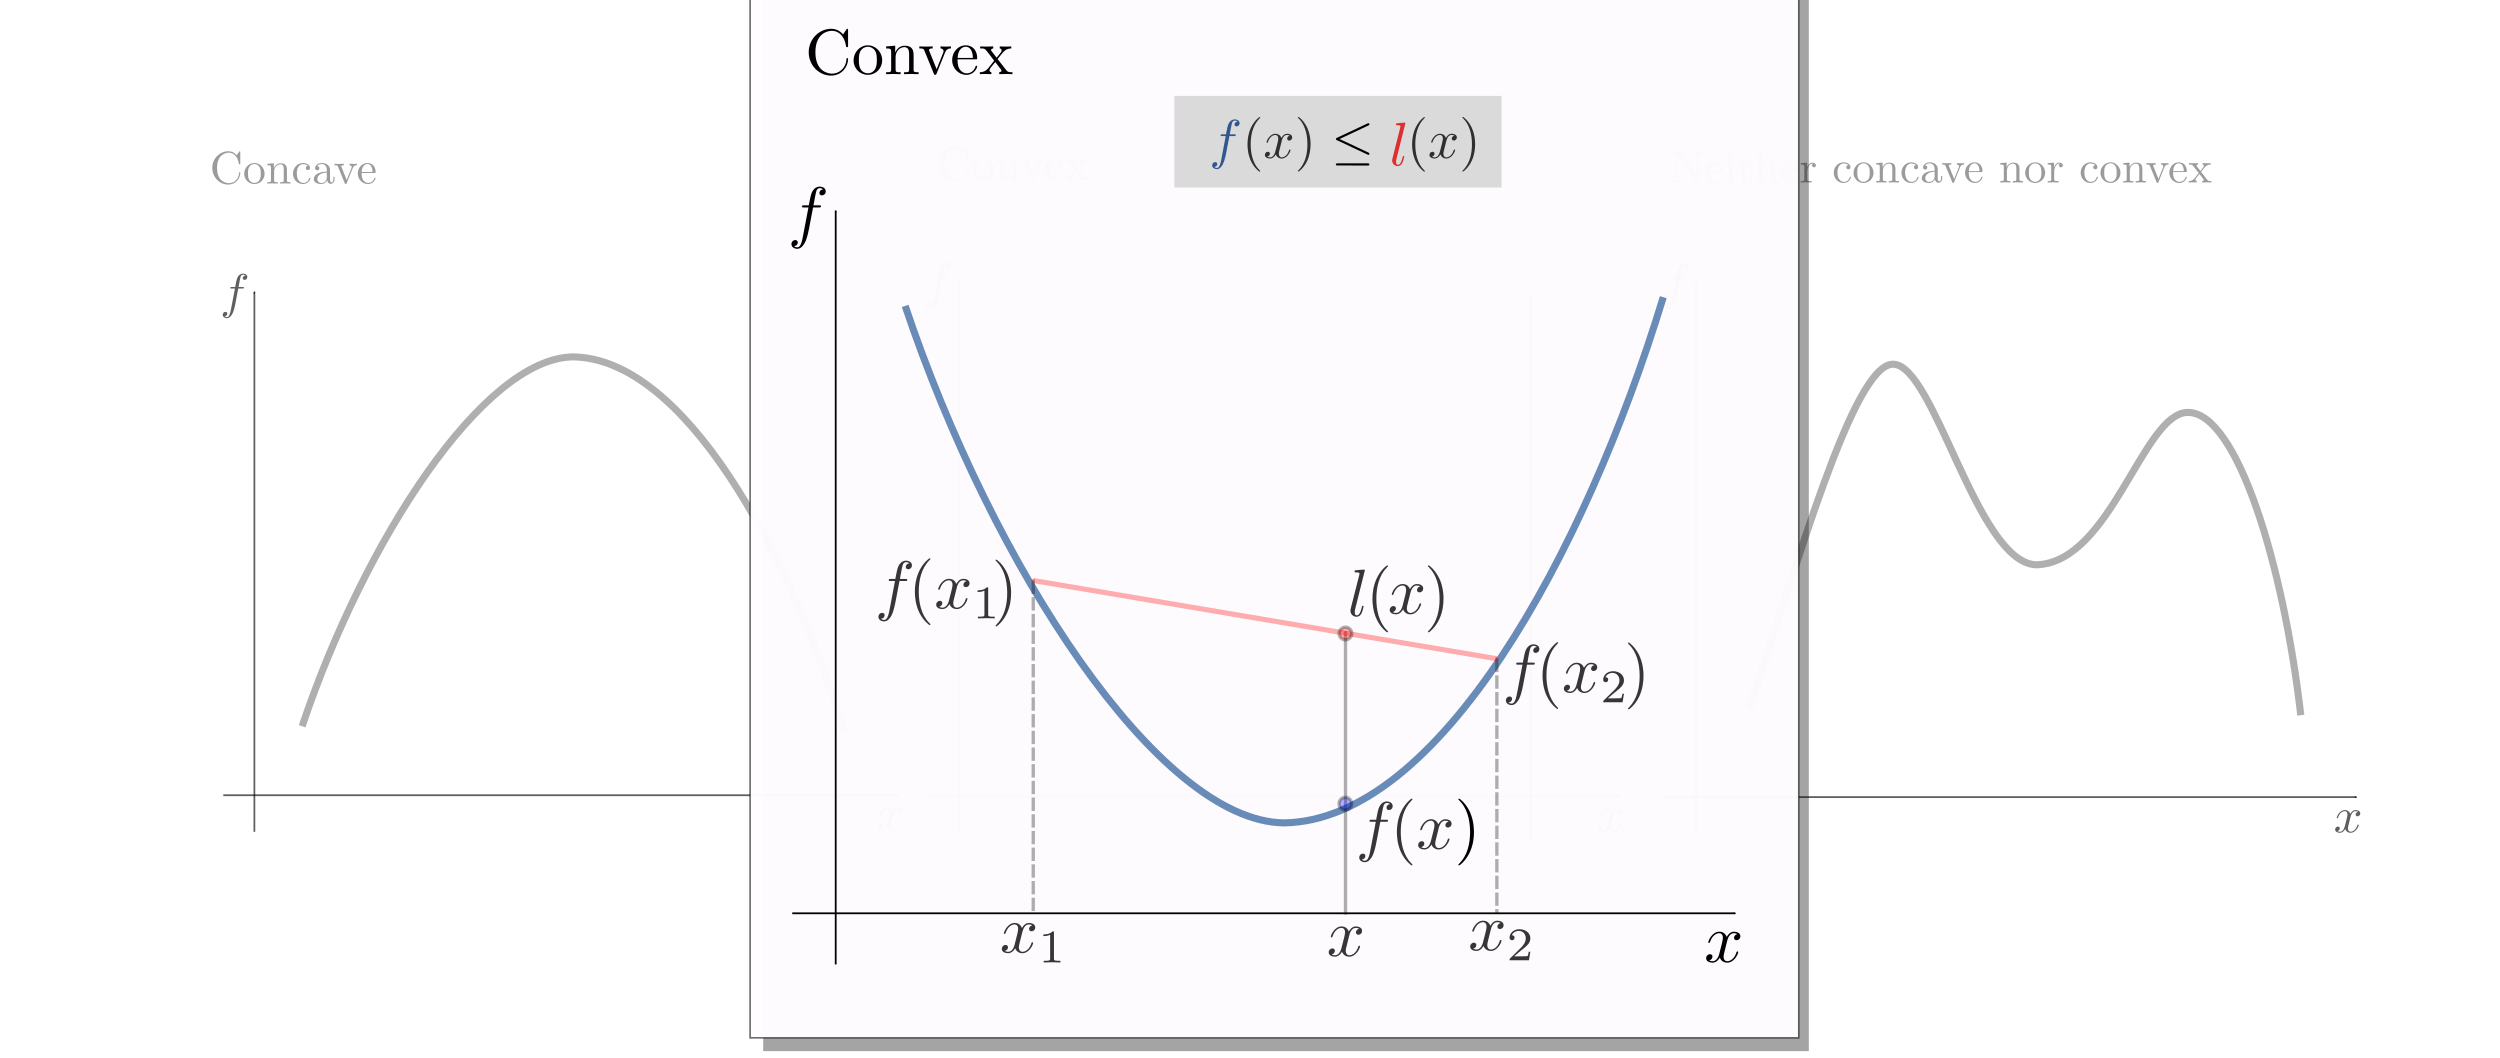 <svg width="260mm" height="110mm" version="1.1" viewBox="0 0 424.1 180.28" xmlns="http://www.w3.org/2000/svg" xmlns:ns0="http://www.iki.fi/pav/software/textext/">
 <defs>
  <marker id="h" overflow="visible" orient="auto">
   <path transform="matrix(-.4 0 0 -.4 -4 0)" d="m0 0 5-5-17.5 5 17.5 5z" fill-rule="evenodd" stroke="#000" stroke-width="1pt"/>
  </marker>
  <marker id="d" overflow="visible" orient="auto">
   <path transform="matrix(-.4 0 0 -.4 -4 0)" d="m0 0 5-5-17.5 5 17.5 5z" fill-rule="evenodd" stroke="#000" stroke-width="1pt"/>
  </marker>
  <marker id="j" overflow="visible" orient="auto">
   <path transform="matrix(-.4 0 0 -.4 -4 0)" d="m0 0 5-5-17.5 5 17.5 5z" fill-rule="evenodd" stroke="#000" stroke-width="1pt"/>
  </marker>
  <marker id="f" overflow="visible" orient="auto">
   <path transform="matrix(-.4 0 0 -.4 -4 0)" d="m0 0 5-5-17.5 5 17.5 5z" fill-rule="evenodd" stroke="#000" stroke-width="1pt"/>
  </marker>
  <marker id="k" overflow="visible" orient="auto">
   <path transform="matrix(-.4 0 0 -.4 -4 0)" d="m0 0 5-5-17.5 5 17.5 5z" fill-rule="evenodd" stroke="#000" stroke-width="1pt"/>
  </marker>
  <marker id="e" overflow="visible" orient="auto">
   <path transform="matrix(-.4 0 0 -.4 -4 0)" d="m0 0 5-5-17.5 5 17.5 5z" fill-rule="evenodd" stroke="#000" stroke-width="1pt"/>
  </marker>
  <marker id="i" overflow="visible" orient="auto">
   <path transform="matrix(-.4 0 0 -.4 -4 0)" d="m0 0 5-5-17.5 5 17.5 5z" fill-rule="evenodd" stroke="#000" stroke-width="1pt"/>
  </marker>
  <marker id="c" overflow="visible" orient="auto">
   <path transform="matrix(-.4 0 0 -.4 -4 0)" d="m0 0 5-5-17.5 5 17.5 5z" fill-rule="evenodd" stroke="#000" stroke-width="1pt"/>
  </marker>
  <marker id="b" overflow="visible" orient="auto">
   <path transform="matrix(.2 0 0 .2 1.48 .2)" d="m-2.5-1c0 2.76-2.24 5-5 5s-5-2.24-5-5 2.24-5 5-5 5 2.24 5 5z" fill="#f00" fill-opacity=".314" fill-rule="evenodd" stroke="#f00" stroke-opacity=".314" stroke-width="1pt"/>
  </marker>
  <marker id="a" overflow="visible" orient="auto">
   <path transform="matrix(.2 0 0 .2 1.48 .2)" d="m-2.5-1c0 2.76-2.24 5-5 5s-5-2.24-5-5 2.24-5 5-5 5 2.24 5 5z" fill="#f00" fill-opacity=".314" fill-rule="evenodd" stroke="#f00" stroke-opacity=".314" stroke-width="1pt"/>
  </marker>
  <marker id="g" overflow="visible" orient="auto">
   <path transform="matrix(-.4 0 0 -.4 -4 0)" d="m0 0 5-5-17.5 5 17.5 5z" fill-rule="evenodd" stroke="#000" stroke-width="1pt"/>
  </marker>
 </defs>
 <g transform="translate(6.162 33.654)">
  <g transform="translate(7.238 -59.353)">
   <g transform="matrix(1.251,0,0,-1.251,-72.165,1072.2)" fill-rule="evenodd" stroke="#000" stroke-miterlimit="10.433" ns0:preamble="default_packages.tex" ns0:text="$x$\n$y$\n" xml:space="preserve"><g transform="matrix(.8 0 0 -.8 58.988 860.59)"><g transform="matrix(1.251,0,0,-1.251,-72.165,1072.2)" fill-rule="evenodd" stroke="#000" stroke-miterlimit="10.433" ns0:preamble="default_packages.tex" ns0:text="$x$\n$y$\n" xml:space="preserve"><g transform="rotate(180 212.4 757.83)" fill-rule="evenodd" stroke="#000" stroke-miterlimit="10.433" stroke-opacity=".627"><g transform="matrix(.8 0 0 -.8 -41.225 831.43)" stroke="#000" stroke-opacity=".627" stroke-width=".7"><g transform="matrix(1.251,0,0,-1.251,-72.165,1072.2)" fill-rule="evenodd" stroke="#000" stroke-miterlimit="10.433" stroke-opacity=".627" stroke-width=".56" ns0:preamble="default_packages.tex" ns0:text="$x$\n$y$\n" xml:space="preserve"><g transform="matrix(-.657 0 0 -.657 540.07 1459.9)" fill-rule="evenodd" stroke="#000" stroke-miterlimit="10.433" stroke-opacity=".627" stroke-width="2.283" ns0:preamble="default_packages.tex" ns0:text="$x_1 x_2 x f(x_1) f(x_2) f(x)$\n" xml:space="preserve"><g transform="matrix(1.003 0 0 1.003 37.987 78.78)" fill-rule="evenodd" stroke-miterlimit="10.433" stroke-width="3.415"><g transform="matrix(-1.513 0 0 1.511 489.39 -234.16)" fill-rule="evenodd" stroke="#000" stroke-miterlimit="10.433" stroke-opacity=".314" stroke-width=".963" ns0:preamble="default_packages.tex" ns0:text="$x$\n$y$\n" xml:space="preserve"><g fill="none" stroke="#000" stroke-miterlimit="10.433" stroke-opacity=".314" stroke-width=".963"><path d="m171.51 757.67c7.69 25.267 22 51.109 37.039 51.316 12.208-0.157 28.413-24.989 36.962-50.464" fill="none" stroke="#000" stroke-miterlimit="10.433" stroke-opacity=".314" stroke-width=".963"/></g></g></g><g transform="matrix(1.217 0 0 -1.217 183.62 863.82)"><g transform="translate(7.238 -59.353)"><g transform="matrix(1.251,0,0,-1.251,-72.165,1072.2)" fill-rule="evenodd" stroke="#000" stroke-miterlimit="10.433" ns0:preamble="default_packages.tex" ns0:text="$x$\n$y$\n" xml:space="preserve"><g transform="matrix(.8 0 0 -.8 58.988 860.59)"><g transform="matrix(1.251,0,0,-1.251,-72.165,1072.2)" fill-rule="evenodd" stroke="#000" stroke-miterlimit="10.433" ns0:preamble="default_packages.tex" ns0:text="$x$\n$y$\n" xml:space="preserve"><g transform="rotate(180 212.4 757.83)" fill-rule="evenodd" stroke="#000" stroke-miterlimit="10.433"><g transform="matrix(.8 0 0 -.8 -41.225 831.43)" stroke-width=".7"><g transform="matrix(-1 0 0 -1 578.27 350.25)"><g transform="translate(7.238 -59.353)"><g transform="matrix(1.251,0,0,-1.251,-72.165,1072.2)" fill-rule="evenodd" stroke="#000" stroke-miterlimit="10.433" ns0:preamble="default_packages.tex" ns0:text="$x$\n$y$\n" xml:space="preserve"><g transform="matrix(.8 0 0 -.8 58.988 860.59)"><g transform="matrix(1.251,0,0,-1.251,-72.165,1072.2)" fill-rule="evenodd" stroke="#000" stroke-miterlimit="10.433" ns0:preamble="default_packages.tex" ns0:text="$x$\n$y$\n" xml:space="preserve"><g transform="matrix(.657 0 0 .657 -163.7 81.594)" stroke-opacity="1" stroke-width="2.283" ns0:preamble="default_packages.tex" ns0:text="$x_1 x_2 x f(x_1) f(x_2) f(x)$\n" xml:space="preserve"><g transform="matrix(1.003 0 0 1.003 37.987 78.78)" fill-rule="evenodd" stroke="#000" stroke-miterlimit="10.433" stroke-opacity="1" stroke-width="3.415" ns0:preamble="default_packages.tex" ns0:text="$l(x)$\n" xml:space="preserve"><g transform="matrix(.718 0 0 .718 145.04 269.01)" fill-rule="evenodd" stroke="#000" stroke-miterlimit="10.433"><g transform="matrix(1.385 0 0 1.385 435.87 -196.36)" stroke-opacity="1" stroke-width="3.433"><g transform="translate(11.481)" fill-rule="evenodd" stroke="#000" stroke-miterlimit="10.433"><path d="m-148.42 764.63v111.81" fill-opacity=".392" marker-end="url(#j)" stroke-opacity=".627" stroke-width=".366"/><path d="m-154.86 772.2h139.91" fill-opacity=".392" marker-end="url(#f)" stroke-opacity=".627" stroke-width=".366"/><g transform="matrix(.681 0 0 .681 -216.69 335.79)" stroke-opacity="1" stroke-width="3.361" ns0:preamble="default_packages.tex" ns0:text="$x$\n$y$\n$\\langle y \\rangle$\n$\\langle x \\rangle$\n$\\text{Point of averages}$\n$\\text{Regression line}$\n$\\text{SD line}$\n$\\rho(x,y)\\sigma_y$\n$\\sigma_x$\n" xml:space="preserve"><g transform="matrix(1.5 0 0 1.5 69.402 -429.08)" fill-opacity=".627" fill-rule="evenodd" stroke="#000" stroke-miterlimit="10.433" stroke-opacity="1" stroke-width="0" ns0:preamble="default_packages.tex" ns0:text="$x f$\n" xml:space="preserve"><path d="m150.06 709.38 0.01 0.02 0.01 0.03v0.03l0.02 0.08 0.02 0.04 0.01 0.04 0.01 0.05 0.02 0.04 0.1 0.25 0.09 0.15 0.03 0.04 0.03 0.05 0.04 0.04 0.03 0.05 0.04 0.04 0.05 0.04 0.04 0.03 0.05 0.03 0.04 0.03 0.03 0.01 0.03 0.02 0.02 0.01 0.06 0.02h0.03l0.02 0.01 0.03 0.01h0.07l0.03 0.01h0.03c0.05 0 0.29 0 0.5-0.13-0.28-0.05-0.48-0.3-0.48-0.54 0-0.16 0.11-0.35 0.38-0.35 0.22 0 0.54 0.18 0.54 0.58 0 0.52-0.59 0.66-0.93 0.66-0.58 0-0.93-0.53-1.05-0.76-0.25 0.66-0.78 0.76-1.07 0.76-1.04 0-1.61-1.29-1.61-1.53 0-0.1 0.1-0.1 0.12-0.1 0.08 0 0.11 0.02 0.13 0.11 0.34 1.05 1 1.3 1.34 1.3 0.19 0 0.53-0.09 0.53-0.67 0-0.31-0.17-0.97-0.53-2.36-0.16-0.62-0.51-1.04-0.95-1.04-0.06 0-0.29 0-0.5 0.13 0.25 0.05 0.47 0.26 0.47 0.54 0 0.27-0.22 0.35-0.37 0.35-0.3 0-0.55-0.26-0.55-0.58 0-0.46 0.5-0.65 0.94-0.65 0.66 0 1.02 0.69 1.05 0.75 0.11-0.37 0.47-0.75 1.07-0.75 1.03 0 1.6 1.28 1.6 1.53 0 0.1-0.09 0.1-0.12 0.1-0.09 0-0.11-0.05-0.13-0.11-0.33-1.07-1.01-1.31-1.33-1.31-0.39 0-0.55 0.32-0.55 0.66 0 0.22 0.06 0.44 0.17 0.87z"/><path d="m17.293 815.97h0.85c0.2 0 0.3 0 0.3 0.2 0 0.11-0.1 0.11-0.27 0.11h-0.82l0.21 1.13c0.04 0.21 0.17 0.91 0.23 1.03 0.09 0.19 0.26 0.34 0.47 0.34 0.04 0 0.3 0 0.49-0.18-0.44-0.04-0.54-0.39-0.54-0.53 0-0.23 0.18-0.35 0.37-0.35 0.26 0 0.55 0.22 0.55 0.59 0 0.46-0.46 0.69-0.87 0.69-0.34 0-0.97-0.18-1.26-1.16-0.06-0.21-0.09-0.31-0.33-1.56h-0.69c-0.19 0-0.3 0-0.3-0.19 0-0.12 0.09-0.12 0.28-0.12h0.66l-0.75-3.93c-0.18-0.96-0.35-1.86-0.87-1.86-0.04 0-0.29 0-0.48 0.18 0.46 0.03 0.55 0.38 0.55 0.53 0 0.23-0.18 0.35-0.37 0.35-0.26 0-0.55-0.22-0.55-0.6 0-0.44 0.44-0.68 0.85-0.68 0.55 0 0.95 0.58 1.13 0.96 0.32 0.63 0.55 1.83 0.56 1.9z"/></g></g></g><g transform="matrix(1.22 0 0 -1.22 -305.84 1230.5)"><g transform="matrix(1.251,0,0,-1.251,-72.165,1072.2)" fill-rule="evenodd" stroke="#000" stroke-miterlimit="10.433" ns0:preamble="default_packages.tex" ns0:text="$x$\n$y$\n" xml:space="preserve"/></g></g><g transform="matrix(1.323 0 0 1.323 36.65 113)" fill-opacity=".392" stroke-opacity=".314" stroke-width="0" ns0:preamble="default_packages.tex" ns0:text="$\\text{Concave}$\n" xml:space="preserve"><path d="m149.27 710.52v-0.19l0.02-0.19 0.02-0.18 0.03-0.18 0.04-0.18 0.05-0.18 0.06-0.16 0.06-0.17 0.07-0.16 0.08-0.16 0.18-0.3 0.1-0.14 0.1-0.13 0.11-0.13 0.12-0.13 0.12-0.12 0.13-0.11 0.13-0.1 0.14-0.1 0.28-0.18 0.15-0.08 0.16-0.07 0.15-0.06 0.16-0.06 0.16-0.04 0.17-0.04 0.34-0.06 0.17-0.01h0.17c1.63 0 2.6 1.38 2.6 2.53 0 0.1 0 0.17-0.13 0.17-0.11 0-0.11-0.06-0.12-0.16-0.08-1.42-1.14-2.24-2.23-2.24-0.61 0-2.56 0.34-2.56 3.3 0 2.97 1.94 3.31 2.55 3.31 1.09 0 1.97-0.9 2.17-2.35 0.02-0.14 0.02-0.17 0.16-0.17 0.16 0 0.16 0.03 0.16 0.24v2.35c0 0.17 0 0.24-0.11 0.24-0.04 0-0.08 0-0.16-0.12l-0.49-0.74c-0.37 0.36-0.88 0.86-1.84 0.86-1.86 0-3.47-1.58-3.47-3.61z"/><path d="m160.6 709.25v0.12l-0.01 0.12-0.01 0.11-0.02 0.12-0.09 0.33-0.04 0.1-0.05 0.1-0.04 0.1-0.06 0.1-0.06 0.09-0.06 0.1-0.06 0.08-0.07 0.09-0.08 0.08-0.07 0.08-0.08 0.07-0.09 0.07-0.08 0.06-0.09 0.07-0.09 0.05-0.2 0.1-0.2 0.08-0.1 0.03-0.11 0.03-0.11 0.02-0.33 0.03-0.01-0.22c0.44 0 0.87-0.22 1.13-0.65s0.26-1 0.26-1.38c0-0.36 0-0.89-0.22-1.33-0.22-0.45-0.66-0.74-1.16-0.74-0.43 0-0.87 0.21-1.14 0.67-0.25 0.44-0.25 1.04-0.25 1.4 0 0.39 0 0.92 0.24 1.36 0.27 0.46 0.74 0.67 1.14 0.67l0.01 0.22c-1.25 0-2.21-1.09-2.21-2.33 0-1.28 1.03-2.23 2.2-2.23 1.21 0 2.21 0.97 2.21 2.23z"/><path d="m161.99 710.54v-2.66c0-0.45-0.11-0.45-0.78-0.45v-0.3c0.35 0.01 0.86 0.03 1.12 0.03s0.78-0.02 1.12-0.03v0.3c-0.67 0-0.78 0-0.78 0.45v1.83c0 1.03 0.71 1.59 1.35 1.59 0.63 0 0.74-0.54 0.74-1.1v-2.32c0-0.45-0.11-0.45-0.78-0.45v-0.3c0.35 0.01 0.86 0.03 1.13 0.03 0.26 0 0.77-0.02 1.11-0.03v0.3c-0.51 0-0.76 0-0.77 0.3v1.9c0 0.85 0 1.16-0.31 1.52-0.14 0.17-0.47 0.37-1.05 0.37-0.73 0-1.2-0.43-1.48-1.05v1.05l-1.4-0.11v-0.31c0.69 0 0.78-0.07 0.78-0.56z"/><path d="m167.59 709.29v0.15l0.01 0.07v0.14l0.01 0.07 0.06 0.36 0.03 0.11 0.06 0.2 0.04 0.09 0.03 0.09 0.05 0.08 0.04 0.07 0.1 0.14 0.05 0.06 0.15 0.15 0.06 0.04 0.05 0.04 0.12 0.06 0.05 0.03 0.12 0.04 0.05 0.01 0.06 0.02 0.05 0.01h0.05l0.06 0.01h0.05c0.09 0 0.71-0.01 1.06-0.37-0.4-0.03-0.46-0.33-0.46-0.46 0-0.26 0.17-0.45 0.45-0.45 0.26 0 0.46 0.16 0.46 0.46 0 0.68-0.76 1.07-1.52 1.07-1.25 0-2.17-1.08-2.17-2.31 0-1.27 0.99-2.25 2.15-2.25 1.33 0 1.65 1.19 1.65 1.29s-0.1 0.1-0.13 0.1c-0.09 0-0.11-0.04-0.13-0.1-0.29-0.93-0.93-1.05-1.3-1.05-0.53 0-1.41 0.43-1.41 2.03z"/><path d="m174.17 707.88 0.01-0.04v-0.03l0.03-0.12 0.01-0.03 0.01-0.04 0.01-0.03 0.02-0.04 0.02-0.03 0.01-0.04 0.04-0.06 0.02-0.04 0.03-0.03 0.02-0.03 0.08-0.08 0.06-0.04 0.03-0.03 0.03-0.02 0.04-0.01 0.03-0.02 0.04-0.01 0.03-0.02 0.04-0.01h0.04l0.04-0.01h0.09c0.21 0 0.82 0.13 0.82 0.94v0.56h-0.25v-0.56c0-0.58-0.25-0.64-0.36-0.64-0.33 0-0.37 0.45-0.37 0.5v1.99c0 0.41 0 0.8-0.36 1.17-0.39 0.39-0.89 0.55-1.36 0.55-0.82 0-1.51-0.47-1.51-1.13 0-0.29 0.2-0.46 0.46-0.46 0.28 0 0.46 0.19 0.46 0.45 0 0.12-0.05 0.45-0.51 0.46 0.27 0.35 0.76 0.46 1.07 0.46 0.49 0 1.06-0.39 1.06-1.27v-1.57c0-0.95-0.72-1.29-1.17-1.29-0.48 0-0.89 0.35-0.89 0.85 0 0.55 0.42 1.37 2.06 1.43v0.21c-0.51-0.03-1.2-0.06-1.83-0.36-0.75-0.34-1-0.85-1-1.29 0-0.81 0.97-1.05 1.6-1.05 0.65 0 1.11 0.39 1.3 0.86z"/><path d="m179.7 710.43 0.01 0.02 0.01 0.03 0.01 0.02 0.01 0.03 0.01 0.02 0.01 0.03 0.02 0.02 0.01 0.03 0.02 0.03 0.01 0.03 0.02 0.02 0.06 0.09 0.1 0.1 0.06 0.04 0.04 0.03 0.03 0.02 0.04 0.02 0.04 0.01 0.04 0.02 0.05 0.01 0.04 0.02 0.05 0.01 0.06 0.01h0.08l0.03 0.01h0.06v0.31c-0.23-0.02-0.52-0.03-0.75-0.03-0.24 0-0.7 0.02-0.87 0.03v-0.31c0.37-0.01 0.48-0.24 0.48-0.43 0-0.09-0.02-0.13-0.06-0.24l-1.02-2.53-1.11 2.77c-0.06 0.13-0.06 0.15-0.06 0.17 0 0.26 0.39 0.26 0.57 0.26v0.31c-0.3-0.01-0.86-0.03-1.09-0.03-0.27 0-0.67 0.01-0.97 0.03v-0.31c0.63 0 0.67-0.06 0.8-0.37l1.44-3.53c0.06-0.13 0.08-0.18 0.21-0.18s0.16 0.08 0.21 0.18z"/><path d="m181.64 709.42 0.01 0.21c0.06 1.48 0.9 1.73 1.24 1.73 1.02 0 1.12-1.34 1.12-1.73h-2.36l-0.01-0.21h2.78c0.22 0 0.25 0 0.25 0.21 0 0.98-0.54 1.95-1.78 1.95-1.16 0-2.08-1.03-2.08-2.27 0-1.33 1.05-2.29 2.2-2.29 1.21 0 1.66 1.1 1.66 1.29 0 0.1-0.08 0.12-0.13 0.12-0.09 0-0.11-0.06-0.13-0.14-0.35-1.03-1.25-1.03-1.34-1.03-0.5 0-0.9 0.3-1.13 0.67-0.3 0.48-0.3 1.13-0.3 1.49z"/></g></g></g></g><g transform="rotate(180 212.4 757.83)" stroke-opacity=".627"><g transform="matrix(.8 0 0 -.8 -41.225 831.43)" stroke="#000" stroke-opacity=".627" stroke-width=".7"><g transform="matrix(1.251,0,0,-1.251,-72.165,1072.2)" fill-rule="evenodd" stroke="#000" stroke-miterlimit="10.433" stroke-opacity=".627" stroke-width=".56" ns0:preamble="default_packages.tex" ns0:text="$x$\n$y$\n" xml:space="preserve"><g transform="matrix(-.657 0 0 -.657 540.07 1459.9)" fill-rule="evenodd" stroke="#000" stroke-miterlimit="10.433" stroke-opacity=".627" stroke-width="2.283" ns0:preamble="default_packages.tex" ns0:text="$x_1 x_2 x f(x_1) f(x_2) f(x)$\n" xml:space="preserve"><g stroke="#000" stroke-opacity=".627"><g fill-rule="evenodd" stroke="#000" stroke-miterlimit="10.433"><path d="m434.49 969.51v114.13" fill-opacity=".627" marker-end="url(#k)" stroke-opacity=".627" stroke-width=".365"/><path d="m427.92 977.24h142.81" fill-opacity=".627" marker-end="url(#e)" stroke-opacity=".627" stroke-width=".365"/><g transform="matrix(.695 0 0 .695 364.81 531.8)" fill-opacity=".784" stroke-opacity=".784" stroke-width="3.283" ns0:preamble="default_packages.tex" ns0:text="$x$\n$y$\n$\\langle y \\rangle$\n$\\langle x \\rangle$\n$\\text{Point of averages}$\n$\\text{Regression line}$\n$\\text{SD line}$\n$\\rho(x,y)\\sigma_y$\n$\\sigma_x$\n" xml:space="preserve"><g transform="matrix(1.5 0 0 1.5 69.402 -429.08)" fill-opacity=".627" fill-rule="evenodd" stroke="#000" stroke-miterlimit="10.433" stroke-opacity=".784" stroke-width="0" ns0:preamble="default_packages.tex" ns0:text="$x f$\n" xml:space="preserve"><path d="m150.06 709.38 0.01 0.02 0.01 0.03v0.03l0.02 0.08 0.02 0.04 0.01 0.04 0.01 0.05 0.02 0.04 0.1 0.25 0.09 0.15 0.03 0.04 0.03 0.05 0.04 0.04 0.03 0.05 0.04 0.04 0.05 0.04 0.04 0.03 0.05 0.03 0.04 0.03 0.03 0.01 0.03 0.02 0.02 0.01 0.06 0.02h0.03l0.02 0.01 0.03 0.01h0.07l0.03 0.01h0.03c0.05 0 0.29 0 0.5-0.13-0.28-0.05-0.48-0.3-0.48-0.54 0-0.16 0.11-0.35 0.38-0.35 0.22 0 0.54 0.18 0.54 0.58 0 0.52-0.59 0.66-0.93 0.66-0.58 0-0.93-0.53-1.05-0.76-0.25 0.66-0.78 0.76-1.07 0.76-1.04 0-1.61-1.29-1.61-1.53 0-0.1 0.1-0.1 0.12-0.1 0.08 0 0.11 0.02 0.13 0.11 0.34 1.05 1 1.3 1.34 1.3 0.19 0 0.53-0.09 0.53-0.67 0-0.31-0.17-0.97-0.53-2.36-0.16-0.62-0.51-1.04-0.95-1.04-0.06 0-0.29 0-0.5 0.13 0.25 0.05 0.47 0.26 0.47 0.54 0 0.27-0.22 0.35-0.37 0.35-0.3 0-0.55-0.26-0.55-0.58 0-0.46 0.5-0.65 0.94-0.65 0.66 0 1.02 0.69 1.05 0.75 0.11-0.37 0.47-0.75 1.07-0.75 1.03 0 1.6 1.28 1.6 1.53 0 0.1-0.09 0.1-0.12 0.1-0.09 0-0.11-0.05-0.13-0.11-0.33-1.07-1.01-1.31-1.33-1.31-0.39 0-0.55 0.32-0.55 0.66 0 0.22 0.06 0.44 0.17 0.87z"/><path d="m17.293 815.97h0.85c0.2 0 0.3 0 0.3 0.2 0 0.11-0.1 0.11-0.27 0.11h-0.82l0.21 1.13c0.04 0.21 0.17 0.91 0.23 1.03 0.09 0.19 0.26 0.34 0.47 0.34 0.04 0 0.3 0 0.49-0.18-0.44-0.04-0.54-0.39-0.54-0.53 0-0.23 0.18-0.35 0.37-0.35 0.26 0 0.55 0.22 0.55 0.59 0 0.46-0.46 0.69-0.87 0.69-0.34 0-0.97-0.18-1.26-1.16-0.06-0.21-0.09-0.31-0.33-1.56h-0.69c-0.19 0-0.3 0-0.3-0.19 0-0.12 0.09-0.12 0.28-0.12h0.66l-0.75-3.93c-0.18-0.96-0.35-1.86-0.87-1.86-0.04 0-0.29 0-0.48 0.18 0.46 0.03 0.55 0.38 0.55 0.53 0 0.23-0.18 0.35-0.37 0.35-0.26 0-0.55-0.22-0.55-0.6 0-0.44 0.44-0.68 0.85-0.68 0.55 0 0.95 0.58 1.13 0.96 0.32 0.63 0.55 1.83 0.56 1.9z"/></g></g><g transform="matrix(.934 0 0 .934 199.58 454.77)" fill-opacity=".392" stroke-opacity=".314" stroke-width="0" ns0:preamble="default_packages.tex" ns0:text="$$\\text{Neither concave nor convex}$$\n" xml:space="preserve"><path d="m248.13 701.83v0.01l-0.05 0.05v0.01h-0.01v0.01h-0.01l-0.02 0.02h-0.01v0.01h-0.03v0.01h-0.14l-0.01 0.01h-1.7v-0.31h0.29c0.15 0 0.35-0.01 0.5-0.02 0.23-0.03 0.24-0.04 0.24-0.23v-5.19c0-0.26 0-0.73-1.03-0.73v-0.31c0.35 0.01 0.84 0.03 1.17 0.03s0.81-0.02 1.16-0.03v0.31c-1.02 0-1.02 0.47-1.02 0.73v5.17c0.05-0.05 0.05-0.06 0.09-0.12l4.07-5.96c0.09-0.12 0.1-0.13 0.17-0.13 0.14 0 0.14 0.07 0.14 0.26v5.48c0 0.27 0 0.74 1.03 0.74v0.31c-0.35-0.01-0.84-0.04-1.17-0.04s-0.81 0.03-1.16 0.04v-0.31c1.02 0 1.02-0.47 1.02-0.74v-4.24z"/><path d="m254.4 697.47 0.01 0.2c0.06 1.48 0.9 1.73 1.24 1.73 1.02 0 1.12-1.34 1.12-1.73h-2.36l-0.01-0.2h2.78c0.22 0 0.25 0 0.25 0.2 0 0.99-0.54 1.95-1.78 1.95-1.16 0-2.08-1.02-2.08-2.27 0-1.33 1.05-2.29 2.19-2.29 1.22 0 1.67 1.1 1.67 1.29 0 0.1-0.08 0.12-0.13 0.12-0.09 0-0.11-0.06-0.13-0.14-0.35-1.02-1.24-1.02-1.35-1.02-0.49 0-0.89 0.3-1.12 0.66-0.3 0.48-0.3 1.14-0.3 1.5z"/><path d="m259.48 699.56-1.39-0.11v-0.31c0.65 0 0.74-0.06 0.74-0.54v-2.68c0-0.44-0.11-0.44-0.78-0.44v-0.31c0.32 0.01 0.86 0.03 1.09 0.03 0.35 0 0.7-0.02 1.04-0.03v0.31c-0.66 0-0.7 0.05-0.7 0.43z"/><path d="m259.52 701.29v0.09l-0.01 0.02v0.03l-0.01 0.03-0.01 0.02-0.01 0.03-0.02 0.04-0.02 0.02-0.01 0.03-0.01 0.02-0.02 0.02-0.02 0.01-0.02 0.02-0.01 0.02-0.02 0.01-0.02 0.02-0.02 0.01-0.03 0.02-0.06 0.03-0.03 0.01h-0.02l-0.03 0.01-0.02 0.01h-0.05l-0.03 0.01h-0.02c-0.31 0-0.53-0.27-0.53-0.53 0-0.27 0.22-0.53 0.53-0.53 0.27 0 0.52 0.21 0.52 0.53z"/><path d="m262.21 699.14h1.43v0.31h-1.43v1.83h-0.25c-0.01-0.81-0.31-1.88-1.28-1.92v-0.22h0.84v-2.74c0-1.22 0.93-1.34 1.29-1.34 0.71 0 0.99 0.71 0.99 1.34v0.57h-0.25v-0.55c0-0.73-0.3-1.11-0.67-1.11-0.67 0-0.67 0.9-0.67 1.07z"/><path d="m265.46 695.92v-0.07l-0.01-0.04v-0.06l-0.01-0.03v-0.03l-0.01-0.02-0.01-0.03-0.02-0.04-0.04-0.04-0.02-0.01-0.02-0.02-0.02-0.01h-0.03l-0.02-0.01-0.03-0.01h-0.03l-0.03-0.01h-0.08l-0.02-0.01h-0.38v-0.31c0.35 0.01 0.86 0.03 1.13 0.03 0.26 0 0.77-0.02 1.11-0.03v0.31c-0.66 0-0.77 0-0.77 0.44v1.83c0 1.04 0.7 1.59 1.34 1.59 0.63 0 0.74-0.53 0.74-1.1v-2.32c0-0.44-0.11-0.44-0.78-0.44v-0.31c0.35 0.01 0.86 0.03 1.13 0.03 0.26 0 0.78-0.02 1.12-0.03v0.31c-0.52 0-0.77 0-0.78 0.3v1.89c0 0.86 0 1.17-0.31 1.52-0.14 0.17-0.47 0.37-1.05 0.37-0.83 0-1.27-0.59-1.44-0.97v3.47l-1.44-0.1v-0.31c0.7 0 0.78-0.07 0.78-0.56z"/><path d="m271 697.47 0.01 0.2c0.06 1.48 0.9 1.73 1.24 1.73 1.03 0 1.13-1.34 1.13-1.73h-2.37l-0.01-0.2h2.79c0.22 0 0.25 0 0.25 0.2 0 0.99-0.54 1.95-1.79 1.95-1.16 0-2.07-1.02-2.07-2.27 0-1.33 1.04-2.29 2.19-2.29 1.22 0 1.67 1.1 1.67 1.29 0 0.1-0.09 0.12-0.14 0.12-0.08 0-0.1-0.06-0.12-0.14-0.35-1.02-1.25-1.02-1.35-1.02-0.5 0-0.9 0.3-1.13 0.66-0.3 0.48-0.3 1.14-0.3 1.5z"/><path d="m275.99 698.47v1.09l-1.39-0.11v-0.31c0.7 0 0.78-0.07 0.78-0.55v-2.67c0-0.44-0.11-0.44-0.78-0.44v-0.31c0.39 0.01 0.86 0.03 1.14 0.03 0.4 0 0.87 0 1.27-0.03v0.31h-0.21c-0.74 0-0.76 0.11-0.76 0.47v1.52c0 0.99 0.42 1.87 1.18 1.87 0.07 0 0.09 0 0.11-0.01-0.03-0.01-0.23-0.13-0.23-0.38 0-0.28 0.21-0.43 0.42-0.43 0.18 0 0.43 0.12 0.43 0.44 0 0.31-0.31 0.6-0.73 0.6-0.73 0-1.09-0.66-1.23-1.09z"/><path d="m282.71 697.34v0.14l0.01 0.08v0.07l0.01 0.06v0.07l0.01 0.07 0.05 0.3 0.03 0.1 0.03 0.11 0.03 0.09 0.04 0.1 0.12 0.24 0.05 0.07 0.15 0.18 0.05 0.05 0.05 0.04 0.06 0.04 0.05 0.04 0.06 0.04 0.06 0.03 0.05 0.02 0.12 0.04 0.05 0.02 0.06 0.01 0.1 0.02h0.11c0.09 0 0.71-0.01 1.06-0.37-0.41-0.03-0.47-0.32-0.47-0.45 0-0.26 0.18-0.46 0.46-0.46 0.26 0 0.46 0.17 0.46 0.47 0 0.67-0.75 1.06-1.52 1.06-1.25 0-2.17-1.07-2.17-2.3 0-1.28 0.99-2.26 2.15-2.26 1.33 0 1.65 1.19 1.65 1.29s-0.1 0.1-0.13 0.1c-0.09 0-0.11-0.04-0.13-0.1-0.29-0.92-0.93-1.04-1.3-1.04-0.53 0-1.41 0.43-1.41 2.03z"/><path d="m290.67 697.3v0.11l-0.01 0.12-0.02 0.12-0.04 0.22-0.03 0.11-0.08 0.22-0.04 0.1-0.1 0.2-0.12 0.18-0.07 0.09-0.14 0.16-0.16 0.16-0.08 0.06-0.09 0.07-0.18 0.12-0.09 0.05-0.1 0.05-0.1 0.04-0.1 0.03-0.11 0.04-0.1 0.02-0.22 0.04-0.11 0.01h-0.12l-0.01-0.22c0.44 0 0.87-0.22 1.13-0.64 0.26-0.43 0.26-1.01 0.26-1.38 0-0.36 0-0.9-0.22-1.34s-0.66-0.73-1.16-0.73c-0.42 0-0.86 0.21-1.13 0.66-0.25 0.44-0.25 1.05-0.25 1.41 0 0.38 0 0.92 0.24 1.36 0.27 0.45 0.73 0.66 1.13 0.66l0.01 0.22c-1.24 0-2.21-1.08-2.21-2.32 0-1.29 1.04-2.24 2.2-2.24 1.21 0 2.22 0.97 2.22 2.24z"/><path d="m292.05 698.59v-2.67c0-0.44-0.11-0.44-0.78-0.44v-0.31c0.35 0.01 0.86 0.03 1.13 0.03 0.26 0 0.78-0.02 1.12-0.03v0.31c-0.67 0-0.78 0-0.78 0.44v1.83c0 1.04 0.71 1.59 1.34 1.59s0.74-0.53 0.74-1.1v-2.32c0-0.44-0.11-0.44-0.78-0.44v-0.31c0.35 0.01 0.86 0.03 1.13 0.03 0.26 0 0.78-0.02 1.12-0.03v0.31c-0.52 0-0.77 0-0.78 0.3v1.89c0 0.86 0 1.17-0.31 1.52-0.14 0.17-0.47 0.37-1.05 0.37-0.72 0-1.19-0.43-1.47-1.04v1.04l-1.41-0.11v-0.31c0.7 0 0.78-0.07 0.78-0.55z"/><path d="m297.65 697.34v0.07l0.01 0.07v0.15l0.01 0.06v0.07l0.01 0.07 0.05 0.3 0.03 0.1 0.03 0.11 0.03 0.09 0.04 0.1 0.12 0.24 0.05 0.07 0.15 0.18 0.05 0.05 0.06 0.04 0.05 0.04 0.06 0.04 0.05 0.04 0.06 0.03 0.06 0.02 0.05 0.02 0.12 0.04 0.05 0.01 0.06 0.01 0.05 0.01h0.1c0.09 0 0.72-0.01 1.07-0.37-0.41-0.03-0.47-0.32-0.47-0.45 0-0.26 0.18-0.46 0.46-0.46 0.26 0 0.46 0.17 0.46 0.47 0 0.67-0.76 1.06-1.53 1.06-1.25 0-2.16-1.07-2.16-2.3 0-1.28 0.98-2.26 2.14-2.26 1.34 0 1.66 1.19 1.66 1.29s-0.1 0.1-0.13 0.1c-0.09 0-0.11-0.04-0.13-0.1-0.29-0.92-0.94-1.04-1.31-1.04-0.53 0-1.41 0.43-1.41 2.03z"/><path d="m304.24 695.92v-0.03l0.01-0.04v-0.04l0.01-0.03 0.02-0.08 0.01-0.03 0.02-0.04 0.01-0.04 0.04-0.06 0.02-0.04 0.08-0.12 0.11-0.11 0.06-0.04 0.04-0.02 0.03-0.02 0.04-0.01 0.03-0.02 0.16-0.04h0.08c0.21 0 0.82 0.14 0.82 0.94v0.56h-0.25v-0.56c0-0.57-0.25-0.63-0.36-0.63-0.33 0-0.37 0.44-0.37 0.49v1.99c0 0.42 0 0.81-0.36 1.17-0.38 0.39-0.88 0.55-1.36 0.55-0.82 0-1.51-0.47-1.51-1.12 0-0.3 0.2-0.47 0.46-0.47 0.28 0 0.46 0.2 0.46 0.46 0 0.12-0.05 0.44-0.51 0.46 0.27 0.34 0.76 0.45 1.08 0.45 0.49 0 1.06-0.39 1.06-1.27v-1.57c0-0.94-0.72-1.28-1.17-1.28-0.49 0-0.9 0.35-0.9 0.84 0 0.55 0.42 1.37 2.07 1.43v0.21c-0.51-0.03-1.21-0.06-1.84-0.35-0.75-0.34-1-0.86-1-1.3 0-0.8 0.97-1.05 1.6-1.05 0.66 0 1.12 0.4 1.31 0.86z"/><path d="m309.78 698.48v0.02l0.01 0.02 0.01 0.03 0.01 0.02 0.02 0.03 0.01 0.02 0.02 0.06 0.02 0.02 0.02 0.03 0.01 0.03 0.02 0.03 0.02 0.02 0.02 0.03 0.08 0.08 0.03 0.02 0.03 0.03 0.06 0.04 0.04 0.02 0.03 0.02 0.04 0.02 0.05 0.01 0.04 0.02 0.15 0.03h0.03l0.03 0.01h0.11v0.31c-0.23-0.02-0.52-0.03-0.74-0.03-0.24 0-0.7 0.02-0.87 0.03v-0.31c0.37-0.01 0.48-0.23 0.48-0.42 0-0.09-0.02-0.13-0.06-0.24l-1.02-2.53-1.12 2.77c-0.06 0.13-0.06 0.14-0.06 0.17 0 0.25 0.39 0.25 0.57 0.25v0.31c-0.3-0.01-0.86-0.03-1.09-0.03-0.26 0-0.66 0.01-0.96 0.03v-0.31c0.63 0 0.66-0.06 0.79-0.36l1.44-3.53c0.06-0.14 0.08-0.19 0.21-0.19s0.17 0.09 0.21 0.19z"/><path d="m311.71 697.47 0.01 0.2c0.06 1.48 0.9 1.73 1.24 1.73 1.03 0 1.13-1.34 1.13-1.73h-2.37l-0.01-0.2h2.79c0.21 0 0.24 0 0.24 0.2 0 0.99-0.53 1.95-1.78 1.95-1.16 0-2.07-1.02-2.07-2.27 0-1.33 1.04-2.29 2.19-2.29 1.22 0 1.66 1.1 1.66 1.29 0 0.1-0.07 0.12-0.13 0.12-0.08 0-0.1-0.06-0.12-0.14-0.35-1.02-1.25-1.02-1.35-1.02-0.5 0-0.9 0.3-1.13 0.66-0.3 0.48-0.3 1.14-0.3 1.5z"/><path d="m319.45 698.59v-2.67c0-0.44-0.11-0.44-0.78-0.44v-0.31c0.35 0.01 0.86 0.03 1.13 0.03 0.26 0 0.78-0.02 1.11-0.03v0.31c-0.66 0-0.77 0-0.77 0.44v1.83c0 1.04 0.71 1.59 1.34 1.59s0.74-0.53 0.74-1.1v-2.32c0-0.44-0.11-0.44-0.78-0.44v-0.31c0.35 0.01 0.86 0.03 1.13 0.03 0.26 0 0.78-0.02 1.12-0.03v0.31c-0.52 0-0.77 0-0.78 0.3v1.89c0 0.86 0 1.17-0.31 1.52-0.14 0.17-0.47 0.37-1.05 0.37-0.72 0-1.19-0.43-1.47-1.04v1.04l-1.41-0.11v-0.31c0.7 0 0.78-0.07 0.78-0.55z"/><path d="m328.58 697.3v0.11l-0.02 0.24-0.02 0.11-0.09 0.33-0.04 0.11-0.05 0.1-0.04 0.1-0.06 0.1-0.18 0.27-0.07 0.08-0.08 0.08-0.07 0.08-0.08 0.08-0.09 0.06-0.08 0.07-0.18 0.12-0.2 0.1-0.1 0.04-0.1 0.03-0.1 0.04-0.33 0.06-0.11 0.01h-0.11l-0.01-0.22c0.44 0 0.87-0.22 1.13-0.64 0.26-0.43 0.26-1.01 0.26-1.38 0-0.36 0-0.9-0.22-1.34s-0.66-0.73-1.16-0.73c-0.43 0-0.87 0.21-1.14 0.66-0.25 0.44-0.25 1.05-0.25 1.41 0 0.38 0 0.92 0.24 1.36 0.27 0.45 0.74 0.66 1.14 0.66l0.01 0.22c-1.25 0-2.21-1.08-2.21-2.32 0-1.29 1.03-2.24 2.2-2.24 1.21 0 2.21 0.97 2.21 2.24z"/><path d="m330.53 698.47v1.09l-1.38-0.11v-0.31c0.7 0 0.77-0.07 0.77-0.55v-2.67c0-0.44-0.1-0.44-0.77-0.44v-0.31c0.39 0.01 0.86 0.03 1.13 0.03 0.4 0 0.87 0 1.27-0.03v0.31h-0.21c-0.74 0-0.76 0.11-0.76 0.47v1.52c0 0.99 0.42 1.87 1.18 1.87 0.07 0 0.09 0 0.11-0.01-0.03-0.01-0.23-0.13-0.23-0.38 0-0.28 0.21-0.43 0.43-0.43 0.18 0 0.43 0.12 0.43 0.44 0 0.31-0.31 0.6-0.74 0.6-0.73 0-1.09-0.66-1.23-1.09z"/><path d="m337.26 697.34v0.29l0.01 0.06 0.01 0.07v0.07l0.05 0.3 0.03 0.1 0.03 0.11 0.03 0.09 0.04 0.1 0.08 0.16 0.05 0.08 0.04 0.07 0.15 0.18 0.05 0.05 0.06 0.04 0.05 0.04 0.06 0.04 0.05 0.04 0.06 0.03 0.06 0.02 0.05 0.02 0.12 0.04 0.05 0.01 0.06 0.01 0.05 0.01h0.1c0.09 0 0.72-0.01 1.07-0.37-0.41-0.03-0.47-0.32-0.47-0.45 0-0.26 0.18-0.46 0.46-0.46 0.26 0 0.46 0.17 0.46 0.47 0 0.67-0.76 1.06-1.53 1.06-1.25 0-2.16-1.07-2.16-2.3 0-1.28 0.98-2.26 2.14-2.26 1.34 0 1.66 1.19 1.66 1.29s-0.1 0.1-0.13 0.1c-0.09 0-0.11-0.04-0.13-0.1-0.29-0.92-0.94-1.04-1.31-1.04-0.53 0-1.4 0.43-1.4 2.03z"/><path d="m345.22 697.3v0.11l-0.02 0.24-0.02 0.11-0.09 0.33-0.04 0.11-0.15 0.3-0.18 0.27-0.07 0.08-0.08 0.08-0.07 0.08-0.08 0.08-0.09 0.06-0.08 0.07-0.09 0.06-0.1 0.06-0.09 0.05-0.1 0.05-0.1 0.04-0.1 0.03-0.1 0.04-0.33 0.06-0.11 0.01h-0.11l-0.01-0.22c0.44 0 0.87-0.22 1.13-0.64 0.25-0.43 0.25-1.01 0.25-1.38 0-0.36 0-0.9-0.22-1.34-0.21-0.44-0.65-0.73-1.15-0.73-0.43 0-0.87 0.21-1.14 0.66-0.25 0.44-0.25 1.05-0.25 1.41 0 0.38 0 0.92 0.24 1.36 0.27 0.45 0.74 0.66 1.14 0.66l0.01 0.22c-1.25 0-2.22-1.08-2.22-2.32 0-1.29 1.04-2.24 2.21-2.24 1.2 0 2.21 0.97 2.21 2.24z"/><path d="m346.6 698.59v-2.67c0-0.44-0.11-0.44-0.77-0.44v-0.31c0.34 0.01 0.85 0.03 1.12 0.03 0.26 0 0.78-0.02 1.12-0.03v0.31c-0.67 0-0.78 0-0.78 0.44v1.83c0 1.04 0.71 1.59 1.35 1.59 0.63 0 0.74-0.53 0.74-1.1v-2.32c0-0.44-0.11-0.44-0.78-0.44v-0.31c0.35 0.01 0.86 0.03 1.13 0.03 0.25 0 0.77-0.02 1.11-0.03v0.31c-0.52 0-0.77 0-0.78 0.3v1.89c0 0.86 0 1.17-0.3 1.52-0.15 0.17-0.47 0.37-1.05 0.37-0.73 0-1.2-0.43-1.48-1.04v1.04l-1.4-0.11v-0.31c0.69 0 0.77-0.07 0.77-0.55z"/><path d="m354.91 698.48 0.02 0.04 0.01 0.03 0.01 0.02 0.01 0.03 0.01 0.02 0.02 0.03 0.01 0.03 0.01 0.02 0.06 0.09 0.02 0.02 0.04 0.06 0.03 0.02 0.02 0.03 0.03 0.02 0.03 0.03 0.03 0.02 0.04 0.02 0.03 0.02 0.08 0.04 0.04 0.01 0.05 0.02 0.04 0.01 0.05 0.01 0.06 0.01h0.02l0.03 0.01h0.12v0.31c-0.23-0.02-0.52-0.03-0.75-0.03-0.24 0-0.7 0.02-0.87 0.03v-0.31c0.37-0.01 0.48-0.23 0.48-0.42 0-0.09-0.02-0.13-0.06-0.24l-1.02-2.53-1.11 2.77c-0.06 0.13-0.06 0.14-0.06 0.17 0 0.25 0.39 0.25 0.57 0.25v0.31c-0.3-0.01-0.86-0.03-1.09-0.03-0.27 0-0.67 0.01-0.97 0.03v-0.31c0.63 0 0.67-0.06 0.8-0.36l1.44-3.53c0.06-0.14 0.08-0.19 0.2-0.19 0.13 0 0.18 0.09 0.22 0.19z"/><path d="m356.85 697.47 0.01 0.2c0.06 1.48 0.9 1.73 1.24 1.73 1.02 0 1.12-1.34 1.12-1.73h-2.36l-0.01-0.2h2.78c0.22 0 0.25 0 0.25 0.2 0 0.99-0.54 1.95-1.78 1.95-1.16 0-2.08-1.02-2.08-2.27 0-1.33 1.05-2.29 2.19-2.29 1.22 0 1.67 1.1 1.67 1.29 0 0.1-0.08 0.12-0.13 0.12-0.09 0-0.11-0.06-0.13-0.14-0.35-1.02-1.24-1.02-1.35-1.02-0.49 0-0.89 0.3-1.12 0.66-0.3 0.48-0.3 1.14-0.3 1.5z"/><path d="m363.03 697.5 0.06 0.08 0.06 0.07 0.06 0.08 0.06 0.07 0.12 0.16 0.06 0.07 0.12 0.16 0.18 0.21 0.02 0.03 0.06 0.06 0.02 0.03 0.03 0.03 0.02 0.03 0.03 0.02 0.02 0.03c0.31 0.35 0.72 0.5 1.19 0.51v0.31c-0.26-0.02-0.56-0.03-0.82-0.03-0.3 0-0.83 0.02-0.96 0.03v-0.31c0.21-0.02 0.29-0.15 0.29-0.3 0-0.16-0.1-0.29-0.15-0.35l-0.62-0.78-0.78 1.01c-0.09 0.1-0.09 0.12-0.09 0.18 0 0.14 0.15 0.23 0.35 0.24v0.31c-0.26-0.01-0.91-0.03-1.07-0.03-0.21 0-0.68 0.01-0.95 0.03v-0.31c0.7 0 0.71-0.01 1.18-0.6l0.98-1.28-0.93-1.19c-0.48-0.57-1.07-0.59-1.28-0.59v-0.31c0.26 0.02 0.57 0.03 0.83 0.03 0.29 0 0.71-0.02 0.94-0.03v0.31c-0.21 0.03-0.29 0.16-0.29 0.31 0 0.21 0.29 0.54 0.9 1.26l0.76-1c0.08-0.1 0.21-0.26 0.21-0.32 0-0.09-0.09-0.24-0.36-0.25v-0.31c0.3 0.01 0.86 0.03 1.08 0.03 0.27 0 0.66-0.01 0.96-0.03v0.31c-0.54 0-0.72 0.02-0.95 0.31z"/></g><g transform="matrix(1.021 0 0 1.021 433.82 188.96)" fill-opacity=".784" stroke-opacity=".784" stroke-width="3.354"><g fill-opacity=".784" fill-rule="evenodd" stroke="#000" stroke-miterlimit="10.433"><path d="m-148.42 764.63v111.81" marker-end="url(#h)" stroke-opacity=".627" stroke-width=".358"/><path d="m-154.86 772.2h139.91" marker-end="url(#d)" stroke-opacity=".627" stroke-width=".358"/><g transform="matrix(.681 0 0 .681 -216.69 335.79)" stroke-opacity=".784" stroke-width="3.283" ns0:preamble="default_packages.tex" ns0:text="$x$\n$y$\n$\\langle y \\rangle$\n$\\langle x \\rangle$\n$\\text{Point of averages}$\n$\\text{Regression line}$\n$\\text{SD line}$\n$\\rho(x,y)\\sigma_y$\n$\\sigma_x$\n" xml:space="preserve"><g transform="matrix(1.5 0 0 1.5 69.402 -429.08)" fill-opacity=".627" fill-rule="evenodd" stroke="#000" stroke-miterlimit="10.433" stroke-opacity=".784" stroke-width="0" ns0:preamble="default_packages.tex" ns0:text="$x f$\n" xml:space="preserve"><path d="m150.06 709.38 0.01 0.02 0.01 0.03v0.03l0.02 0.08 0.02 0.04 0.01 0.04 0.01 0.05 0.02 0.04 0.1 0.25 0.09 0.15 0.03 0.04 0.03 0.05 0.04 0.04 0.03 0.05 0.04 0.04 0.05 0.04 0.04 0.03 0.05 0.03 0.04 0.03 0.03 0.01 0.03 0.02 0.02 0.01 0.06 0.02h0.03l0.02 0.01 0.03 0.01h0.07l0.03 0.01h0.03c0.05 0 0.29 0 0.5-0.13-0.28-0.05-0.48-0.3-0.48-0.54 0-0.16 0.11-0.35 0.38-0.35 0.22 0 0.54 0.18 0.54 0.58 0 0.52-0.59 0.66-0.93 0.66-0.58 0-0.93-0.53-1.05-0.76-0.25 0.66-0.78 0.76-1.07 0.76-1.04 0-1.61-1.29-1.61-1.53 0-0.1 0.1-0.1 0.12-0.1 0.08 0 0.11 0.02 0.13 0.11 0.34 1.05 1 1.3 1.34 1.3 0.19 0 0.53-0.09 0.53-0.67 0-0.31-0.17-0.97-0.53-2.36-0.16-0.62-0.51-1.04-0.95-1.04-0.06 0-0.29 0-0.5 0.13 0.25 0.05 0.47 0.26 0.47 0.54 0 0.27-0.22 0.35-0.37 0.35-0.3 0-0.55-0.26-0.55-0.58 0-0.46 0.5-0.65 0.94-0.65 0.66 0 1.02 0.69 1.05 0.75 0.11-0.37 0.47-0.75 1.07-0.75 1.03 0 1.6 1.28 1.6 1.53 0 0.1-0.09 0.1-0.12 0.1-0.09 0-0.11-0.05-0.13-0.11-0.33-1.07-1.01-1.31-1.33-1.31-0.39 0-0.55 0.32-0.55 0.66 0 0.22 0.06 0.44 0.17 0.87z"/><path d="m17.293 815.97h0.85c0.2 0 0.3 0 0.3 0.2 0 0.11-0.1 0.11-0.27 0.11h-0.82l0.21 1.13c0.04 0.21 0.17 0.91 0.23 1.03 0.09 0.19 0.26 0.34 0.47 0.34 0.04 0 0.3 0 0.49-0.18-0.44-0.04-0.54-0.39-0.54-0.53 0-0.23 0.18-0.35 0.37-0.35 0.26 0 0.55 0.22 0.55 0.59 0 0.46-0.46 0.69-0.87 0.69-0.34 0-0.97-0.18-1.26-1.16-0.06-0.21-0.09-0.31-0.33-1.56h-0.69c-0.19 0-0.3 0-0.3-0.19 0-0.12 0.09-0.12 0.28-0.12h0.66l-0.75-3.93c-0.18-0.96-0.35-1.86-0.87-1.86-0.04 0-0.29 0-0.48 0.18 0.46 0.03 0.55 0.38 0.55 0.53 0 0.23-0.18 0.35-0.37 0.35-0.26 0-0.55-0.22-0.55-0.6 0-0.44 0.44-0.68 0.85-0.68 0.55 0 0.95 0.58 1.13 0.96 0.32 0.63 0.55 1.83 0.56 1.9z"/></g></g></g></g><g transform="matrix(.982 0 0 .982 131.76 410.2)" fill-opacity=".392" stroke-opacity=".314" stroke-width="0" ns0:preamble="default_packages.tex" ns0:text="$\\text{Convex}$\n" xml:space="preserve"><path d="m149.27 710.52v-0.19l0.02-0.19 0.02-0.18 0.03-0.18 0.04-0.18 0.05-0.18 0.06-0.16 0.06-0.17 0.07-0.16 0.08-0.16 0.18-0.3 0.1-0.14 0.1-0.13 0.11-0.13 0.12-0.13 0.12-0.12 0.13-0.11 0.13-0.1 0.14-0.1 0.28-0.18 0.15-0.08 0.16-0.07 0.15-0.06 0.16-0.06 0.16-0.04 0.17-0.04 0.34-0.06 0.17-0.01h0.17c1.63 0 2.6 1.38 2.6 2.53 0 0.1 0 0.17-0.13 0.17-0.11 0-0.11-0.06-0.12-0.16-0.08-1.42-1.14-2.24-2.23-2.24-0.61 0-2.56 0.34-2.56 3.3 0 2.97 1.94 3.31 2.55 3.31 1.09 0 1.97-0.9 2.17-2.35 0.02-0.14 0.02-0.17 0.16-0.17 0.16 0 0.16 0.03 0.16 0.24v2.35c0 0.17 0 0.24-0.11 0.24-0.04 0-0.08 0-0.16-0.12l-0.49-0.74c-0.37 0.36-0.88 0.86-1.84 0.86-1.86 0-3.47-1.58-3.47-3.61z"/><path d="m160.6 709.25v0.12l-0.01 0.12-0.01 0.11-0.02 0.12-0.09 0.33-0.04 0.1-0.05 0.1-0.04 0.1-0.06 0.1-0.06 0.09-0.06 0.1-0.06 0.08-0.07 0.09-0.08 0.08-0.07 0.08-0.08 0.07-0.09 0.07-0.08 0.06-0.09 0.07-0.09 0.05-0.2 0.1-0.2 0.08-0.1 0.03-0.11 0.03-0.11 0.02-0.33 0.03-0.01-0.22c0.44 0 0.87-0.22 1.13-0.65s0.26-1 0.26-1.38c0-0.36 0-0.89-0.22-1.33-0.22-0.45-0.66-0.74-1.16-0.74-0.43 0-0.87 0.21-1.14 0.67-0.25 0.44-0.25 1.04-0.25 1.4 0 0.39 0 0.92 0.24 1.36 0.27 0.46 0.74 0.67 1.14 0.67l0.01 0.22c-1.25 0-2.21-1.09-2.21-2.33 0-1.28 1.03-2.23 2.2-2.23 1.21 0 2.21 0.97 2.21 2.23z"/><path d="m161.99 710.54v-2.66c0-0.45-0.11-0.45-0.78-0.45v-0.3c0.35 0.01 0.86 0.03 1.12 0.03s0.78-0.02 1.12-0.03v0.3c-0.67 0-0.78 0-0.78 0.45v1.83c0 1.03 0.71 1.59 1.35 1.59 0.63 0 0.74-0.54 0.74-1.1v-2.32c0-0.45-0.11-0.45-0.78-0.45v-0.3c0.35 0.01 0.86 0.03 1.13 0.03 0.26 0 0.77-0.02 1.11-0.03v0.3c-0.51 0-0.76 0-0.77 0.3v1.9c0 0.85 0 1.16-0.31 1.52-0.14 0.17-0.47 0.37-1.05 0.37-0.73 0-1.2-0.43-1.48-1.05v1.05l-1.4-0.11v-0.31c0.69 0 0.78-0.07 0.78-0.56z"/><path d="m170.29 710.43 0.01 0.02 0.01 0.03 0.01 0.02 0.01 0.03 0.01 0.02 0.01 0.03 0.02 0.02 0.01 0.03 0.02 0.03 0.01 0.03 0.02 0.02 0.06 0.09 0.1 0.1 0.06 0.04 0.04 0.03 0.03 0.02 0.04 0.02 0.04 0.01 0.04 0.02 0.05 0.01 0.05 0.02 0.1 0.02h0.08l0.03 0.01h0.06v0.31c-0.23-0.02-0.52-0.03-0.75-0.03-0.24 0-0.7 0.02-0.86 0.03v-0.31c0.36-0.01 0.47-0.24 0.47-0.43 0-0.09-0.02-0.13-0.06-0.24l-1.01-2.53-1.12 2.77c-0.06 0.13-0.06 0.15-0.06 0.17 0 0.26 0.39 0.26 0.57 0.26v0.31c-0.3-0.01-0.86-0.03-1.09-0.03-0.27 0-0.67 0.01-0.97 0.03v-0.31c0.63 0 0.67-0.06 0.8-0.37l1.44-3.53c0.06-0.13 0.08-0.18 0.21-0.18s0.17 0.08 0.21 0.18z"/><path d="m172.23 709.42 0.01 0.21c0.06 1.48 0.9 1.73 1.24 1.73 1.02 0 1.12-1.34 1.12-1.73h-2.36l-0.01-0.21h2.78c0.22 0 0.25 0 0.25 0.21 0 0.98-0.54 1.95-1.78 1.95-1.16 0-2.08-1.03-2.08-2.27 0-1.33 1.05-2.29 2.2-2.29 1.21 0 1.66 1.1 1.66 1.29 0 0.1-0.08 0.12-0.13 0.12-0.09 0-0.11-0.06-0.13-0.14-0.35-1.03-1.24-1.03-1.34-1.03-0.5 0-0.9 0.3-1.13 0.67-0.3 0.48-0.3 1.13-0.3 1.49z"/><path d="m178.41 709.46 0.06 0.07 0.06 0.08 0.06 0.07 0.06 0.08 0.12 0.15 0.12 0.16 0.24 0.28 0.03 0.03 0.02 0.03 0.03 0.04 0.02 0.03 0.03 0.02 0.02 0.03 0.05 0.05c0.31 0.36 0.72 0.51 1.19 0.52v0.31c-0.26-0.02-0.56-0.03-0.82-0.03-0.3 0-0.83 0.02-0.96 0.03v-0.31c0.21-0.02 0.29-0.15 0.29-0.31s-0.1-0.29-0.15-0.35l-0.62-0.77-0.77 1c-0.09 0.1-0.09 0.12-0.09 0.18 0 0.15 0.15 0.24 0.34 0.25v0.31c-0.25-0.01-0.91-0.03-1.07-0.03-0.21 0-0.68 0.01-0.95 0.03v-0.31c0.7 0 0.71-0.01 1.18-0.61l0.98-1.28-0.93-1.18c-0.48-0.58-1.07-0.6-1.28-0.6v-0.3c0.26 0.02 0.57 0.03 0.83 0.03 0.29 0 0.71-0.02 0.95-0.03v0.3c-0.22 0.03-0.29 0.16-0.29 0.31 0 0.22 0.29 0.55 0.89 1.26l0.76-0.99c0.08-0.11 0.21-0.27 0.21-0.33 0-0.09-0.09-0.24-0.36-0.25v-0.3c0.3 0.01 0.86 0.03 1.08 0.03 0.27 0 0.66-0.01 0.96-0.03v0.3c-0.54 0-0.72 0.02-0.95 0.31z"/></g></g><g transform="matrix(1.217 0 0 -1.217 183.62 863.82)"><g transform="translate(7.238 -59.353)"><g transform="matrix(1.251,0,0,-1.251,-72.165,1072.2)" fill-rule="evenodd" stroke="#000" stroke-miterlimit="10.433" ns0:preamble="default_packages.tex" ns0:text="$x$\n$y$\n" xml:space="preserve"><g transform="matrix(.8 0 0 -.8 58.988 860.59)"><g transform="matrix(1.251,0,0,-1.251,-72.165,1072.2)" fill-rule="evenodd" stroke="#000" stroke-miterlimit="10.433" ns0:preamble="default_packages.tex" ns0:text="$x$\n$y$\n" xml:space="preserve"><g transform="rotate(180 212.4 757.83)" fill-rule="evenodd" stroke="#000" stroke-miterlimit="10.433"><g transform="matrix(.8 0 0 -.8 -41.225 831.43)" stroke-width=".7"><g transform="matrix(1.251,0,0,-1.251,-72.165,1072.2)" fill-rule="evenodd" stroke="#000" stroke-miterlimit="10.433" stroke-width=".56" ns0:preamble="default_packages.tex" ns0:text="$x$\n$y$\n" xml:space="preserve"><g transform="matrix(-.657 0 0 -.657 540.07 1459.9)" fill-rule="evenodd" stroke="#000" stroke-miterlimit="10.433" stroke-opacity="1" stroke-width="2.283" ns0:preamble="default_packages.tex" ns0:text="$x_1 x_2 x f(x_1) f(x_2) f(x)$\n" xml:space="preserve"><g transform="translate(258.65 -3.479)" fill-rule="evenodd" stroke="#000" stroke-miterlimit="10.433" stroke-opacity="1" stroke-width="2.283" ns0:preamble="default_packages.tex" ns0:text="$x_1 x_2 x f(x_1) f(x_2) f(x)$\n" xml:space="preserve"><g transform="matrix(1.003 0 0 1.003 31.971 78.78)" fill-rule="evenodd" stroke="#000" stroke-miterlimit="10.433" stroke-opacity="1" stroke-width="3.415" ns0:preamble="default_packages.tex" ns0:text="$l(x)$\n" xml:space="preserve"><g transform="matrix(1.385 0 0 1.385 261.45 -437.1)" stroke-width="2.467"><g stroke-width="2.467"><g transform="matrix(-1.518 0 0 1.518 84.544 -324.43)" fill-rule="evenodd" stroke="#000" stroke-miterlimit="10.433" stroke-width=".693"><g transform="matrix(.582 0 0 -.581 8.634 1042.9)" fill-rule="evenodd" stroke="#000" stroke-miterlimit="10.433" stroke-opacity=".314" stroke-width="1.193"><g transform="matrix(1.251,0,0,-1.251,-72.165,1072.2)" fill-rule="evenodd" stroke="#000" stroke-miterlimit="10.433" stroke-opacity=".314" stroke-width=".954" ns0:preamble="default_packages.tex" ns0:text="$x$\n$y$\n" xml:space="preserve"><g fill="none" stroke="#000" stroke-miterlimit="10.433" stroke-opacity=".314" stroke-width=".954"><path d="m171.51 757.67c2.306 20.083 8.54 40.757 15.171 40.686 6.022-0.065 10.291-20.242 20.34-20.479 7.98 0.328 13.636 26.955 19.191 26.957 5.369 2e-3 12.905-27.257 19.3-46.312" fill="none" stroke="#000" stroke-miterlimit="10.433" stroke-opacity=".314" stroke-width=".954"/></g></g></g></g></g></g></g></g></g><path d="m330.67 666.46v-73.668" fill="none" marker-end="url(#g)" stroke="#000" stroke-miterlimit="10.433" stroke-opacity=".471" stroke-width=".24"/><g fill-rule="evenodd"><rect transform="scale(-1,1)" x="-434.51" y="552.69" width="141.48" height="142.55" fill-opacity=".367" opacity=".97" stroke="none"/><g stroke-miterlimit="10.433"><g transform="matrix(-.538 0 0 -.538 455.81 1093.8)" stroke="#000" stroke-opacity="1" stroke-width="6.272" ns0:preamble="default_packages.tex" ns0:text="$f(x) \\geq l(x)$\n" xml:space="preserve"><rect transform="scale(1,-1)" x="36.295" y="-1007.9" width="263.74" height="263.74" fill="#fffdff" opacity=".97" stroke="#000" stroke-linecap="square" stroke-miterlimit="10.433" stroke-opacity=".627" stroke-width=".394"/></g><path d="m371.43 571.42h-0.641c-0.149 0-0.223 0-0.223-0.149 0-0.082 0.074-0.082 0.201-0.082h0.618l-0.156-0.842c-0.03-0.156-0.134-0.678-0.179-0.767-0.067-0.142-0.194-0.253-0.35-0.253-0.03 0-0.223 0-0.365 0.134 0.328 0.03 0.402 0.291 0.402 0.395 0 0.171-0.134 0.261-0.276 0.261-0.194 0-0.41-0.164-0.41-0.44 0-0.343 0.343-0.514 0.648-0.514 0.253 0 0.723 0.134 0.946 0.864 0.045 0.156 0.067 0.231 0.246 1.162h0.507c0.142 0 0.223 0 0.223 0.142 0 0.089-0.067 0.089-0.201 0.089h-0.492l0.551 2.928c0.134 0.715 0.261 1.386 0.648 1.386 0.03 0 0.216 0 0.358-0.134-0.343-0.022-0.41-0.283-0.41-0.395 0-0.171 0.134-0.261 0.276-0.261 0.194 0 0.41 0.164 0.41 0.447 0 0.328-0.328 0.507-0.633 0.507-0.41 0-0.708-0.432-0.834-0.715-0.238-0.469-0.41-1.363-0.417-1.415z" fill="#003c88" fill-opacity=".784" stroke-width="0"/><g stroke-width="0"><g fill-opacity=".784"><path d="m367.27 576.16v-0.021l7e-3 -7e-3v-7e-3l0.014-0.014v-7e-3h7e-3v-7e-3h7e-3v-7e-3h7e-3v-7e-3l0.028-0.028v-7e-3h7e-3l7e-3 -7e-3v-7e-3h7e-3l7e-3 -7e-3v-7e-3h7e-3l0.014-0.014c0.924-0.931 1.162-2.332 1.162-3.464 0-1.289-0.283-2.577-1.192-3.501-0.097-0.089-0.097-0.104-0.097-0.127 0-0.052 0.03-0.074 0.074-0.074 0.074 0 0.737 0.507 1.177 1.445 0.38 0.812 0.469 1.639 0.469 2.257 0 0.581-0.082 1.475-0.492 2.309-0.447 0.909-1.08 1.393-1.155 1.393-0.045 0-0.074-0.022-0.074-0.074z"/><path d="m364.36 572.14v-0.015l-0.014-0.045-0.028-0.118-0.015-0.037-7e-3 -0.03-0.015-0.037-0.045-0.113-0.022-0.037-0.015-0.037-0.022-0.037-0.022-0.037-0.022-0.03-0.03-0.037-0.022-0.03-0.03-0.037-0.06-0.059-0.03-0.022-0.075-0.045-0.022-7e-3 -0.015-0.015-0.022-7e-3 -0.015-7e-3 -0.022-7e-3h-0.022l-0.045-0.014h-0.045l-0.022-7e-3h-0.022c-0.037 0-0.216 0-0.372 0.097 0.209 0.037 0.35 0.223 0.35 0.402 0 0.119-0.074 0.261-0.276 0.261-0.164 0-0.402-0.134-0.402-0.432 0-0.387 0.44-0.492 0.685-0.492 0.432 0 0.693 0.395 0.782 0.566 0.186-0.492 0.589-0.566 0.805-0.566 0.775 0 1.199 0.961 1.199 1.14 0 0.074-0.082 0.074-0.097 0.074-0.06 0-0.082-0.015-0.089-0.082-0.253-0.782-0.745-0.968-0.998-0.968-0.142 0-0.402 0.067-0.402 0.499 0 0.231 0.127 0.723 0.402 1.758 0.119 0.462 0.38 0.775 0.708 0.775 0.045 0 0.216 0 0.372-0.097-0.186-0.037-0.35-0.194-0.35-0.402 0-0.201 0.164-0.261 0.268-0.261 0.231 0 0.41 0.194 0.41 0.432 0 0.343-0.365 0.484-0.693 0.484-0.492 0-0.76-0.514-0.782-0.559-0.089 0.276-0.358 0.559-0.805 0.559-0.76 0-1.184-0.954-1.184-1.14 0-0.075 0.067-0.075 0.089-0.075 0.067 0 0.082 0.037 0.097 0.082 0.246 0.797 0.745 0.976 0.983 0.976 0.291 0 0.41-0.238 0.41-0.492 0-0.164-0.045-0.328-0.127-0.648z"/><path d="m360.45 572.53v-0.231l7e-3 -0.127 7e-3 -0.127 0.015-0.134 0.015-0.142 0.022-0.149 0.022-0.149 0.03-0.149 0.037-0.156 0.037-0.156 0.045-0.156 0.052-0.156 0.06-0.156 0.03-0.082 0.037-0.082 0.03-0.074 0.037-0.082c0.447-0.909 1.088-1.393 1.162-1.393 0.045 0 0.074 0.03 0.074 0.074 0 0.022 0 0.037-0.142 0.171-0.73 0.738-1.155 1.915-1.155 3.457 0 1.266 0.276 2.57 1.199 3.501 0.097 0.089 0.097 0.104 0.097 0.127 0 0.045-0.03 0.074-0.074 0.074-0.074 0-0.745-0.507-1.184-1.445-0.372-0.812-0.462-1.631-0.462-2.257z"/></g><path d="m356.88 571.98 0.015-7e-3 7e-3 -7e-3h7e-3l7e-3 -7e-3h7e-3l7e-3 -7e-3h7e-3l0.014-0.014h7e-3l0.014-0.014h7e-3v-7e-3l7e-3 -7e-3h7e-3v-7e-3l0.014-0.014v-7e-3l7e-3 -7e-3v-0.014h7e-3v-0.035c0-0.074-0.03-0.119-0.149-0.171l-4.09-1.922c-0.104-0.052-0.134-0.052-0.149-0.052-0.089 0-0.149 0.067-0.149 0.149 0 0.082 0.06 0.119 0.142 0.156l3.903 1.833-3.889 1.825c-0.149 0.067-0.156 0.127-0.156 0.171 0 0.082 0.067 0.149 0.149 0.149 0.022 0 0.037 0 0.134-0.052z"/><path d="m356.77 575.4h0.052l0.022-7e-3h0.066l7e-3 -7e-3h0.022l7e-3 -7e-3h7e-3l0.015-7e-3 7e-3 -7e-3h7e-3l0.014-0.014v-7e-3l8e-3 -7e-3h7e-3v-7e-3l7e-3 -7e-3v-0.021h7e-3v-0.042c0-0.149-0.156-0.149-0.268-0.149h-4c-0.112 0-0.268 0-0.268 0.149 0 0.149 0.134 0.149 0.261 0.149z"/><path d="m347.62 569.7v-0.026l8e-3 -8e-3v-9e-3l8e-3 -9e-3v-8e-3h8e-3v-9e-3h8e-3v-9e-3h8e-3l8e-3 -9e-3h0.024v-9e-3h0.032c0.193 0 0.806 0.067 1.016 0.084 0.067 9e-3 0.16 0.017 0.16 0.176 0 0.092-0.076 0.092-0.202 0.092-0.403 0-0.412 0.076-0.412 0.143l0.025 0.168 1.05 4.167c0.025 0.092 0.042 0.151 0.042 0.286 0 0.479-0.37 0.764-0.756 0.764-0.277 0-0.487-0.16-0.63-0.462-0.151-0.319-0.252-0.806-0.252-0.823 0-0.084 0.076-0.084 0.101-0.084 0.084 0 0.092 0.041 0.118 0.151 0.143 0.546 0.302 1.042 0.638 1.042 0.252 0 0.252-0.269 0.252-0.386 0-0.202-0.017-0.244-0.05-0.403z" fill="#f00" fill-opacity=".784"/><g fill-opacity=".784"><path d="m344.99 576.16v-0.014l7e-3 -7e-3v-7e-3l7e-3 -7e-3v-7e-3h7e-3v-7e-3l0.014-0.014v-7e-3h7e-3l7e-3 -7e-3v-7e-3h7e-3v-7e-3h7e-3v-7e-3h7e-3v-7e-3l7e-3 -7e-3h7e-3v-7e-3l7e-3 -7e-3h7e-3v-7e-3l7e-3 -7e-3h7e-3v-7e-3l7e-3 -7e-3c0.931-0.931 1.169-2.332 1.169-3.464 0-1.289-0.283-2.577-1.199-3.501-0.097-0.089-0.097-0.104-0.097-0.127 0-0.052 0.03-0.074 0.074-0.074 0.074 0 0.745 0.507 1.184 1.445 0.38 0.812 0.469 1.639 0.469 2.257 0 0.581-0.082 1.475-0.492 2.309-0.447 0.909-1.088 1.393-1.162 1.393-0.045 0-0.074-0.022-0.074-0.074z"/><path d="m342.09 572.14-7e-3 -0.015-7e-3 -0.022v-0.022l-0.014-0.059-0.015-0.03-7e-3 -0.03-7e-3 -0.037-0.015-0.03-0.015-0.037-0.06-0.15-0.045-0.075-0.022-0.037-0.022-0.03-0.022-0.037-0.03-0.03-0.022-0.037-0.06-0.059-0.075-0.045-0.03-0.022-0.022-7e-3 -0.022-0.015-0.015-7e-3 -0.045-0.014h-0.015l-0.045-0.014h-0.045l-0.03-7e-3h-0.022c-0.037 0-0.216 0-0.372 0.097 0.209 0.037 0.358 0.223 0.358 0.402 0 0.119-0.082 0.261-0.283 0.261-0.164 0-0.402-0.134-0.402-0.432 0-0.387 0.44-0.492 0.693-0.492 0.432 0 0.693 0.395 0.782 0.566 0.186-0.492 0.588-0.566 0.805-0.566 0.767 0 1.192 0.961 1.192 1.14 0 0.074-0.074 0.074-0.089 0.074-0.06 0-0.082-0.015-0.097-0.082-0.253-0.782-0.745-0.968-0.998-0.968-0.134 0-0.395 0.067-0.395 0.499 0 0.231 0.127 0.723 0.395 1.758 0.119 0.462 0.38 0.775 0.708 0.775 0.045 0 0.216 0 0.372-0.097-0.186-0.037-0.35-0.194-0.35-0.402 0-0.201 0.164-0.261 0.276-0.261 0.223 0 0.41 0.194 0.41 0.432 0 0.343-0.372 0.484-0.7 0.484-0.492 0-0.76-0.514-0.782-0.559-0.082 0.276-0.35 0.559-0.797 0.559-0.767 0-1.192-0.954-1.192-1.14 0-0.075 0.067-0.075 0.089-0.075 0.067 0 0.082 0.037 0.097 0.082 0.246 0.797 0.752 0.976 0.991 0.976 0.291 0 0.41-0.238 0.41-0.492 0-0.164-0.045-0.328-0.127-0.648z"/><path d="m338.18 572.53v-0.112l7e-3 -0.06v-0.06l7e-3 -0.127 7e-3 -0.127 0.015-0.134 0.015-0.142 0.015-0.149 0.03-0.149 0.03-0.149 0.03-0.156 0.045-0.156 0.045-0.156 0.052-0.156 0.06-0.156 0.03-0.082 0.03-0.082 0.037-0.074 0.037-0.082c0.447-0.909 1.088-1.393 1.162-1.393 0.045 0 0.074 0.03 0.074 0.074 0 0.022 0 0.037-0.142 0.171-0.73 0.738-1.155 1.915-1.155 3.457 0 1.266 0.276 2.57 1.199 3.501 0.097 0.089 0.097 0.104 0.097 0.127 0 0.045-0.03 0.074-0.074 0.074-0.074 0-0.745-0.507-1.184-1.445-0.38-0.812-0.469-1.631-0.469-2.257z"/></g></g></g></g><g stroke-miterlimit="10.433"><g fill="none" stroke="#000"><path d="m355.72 638.42v38.356" stroke-opacity=".314" stroke-width=".452"/><path d="m424.7 683.5v-101.99" marker-end="url(#i)" stroke-opacity="1" stroke-width=".24"/><path d="m430.58 676.59h-127.62" marker-end="url(#c)" stroke-opacity="1" stroke-width=".24"/></g><g transform="matrix(-.621 0 0 -.621 486.97 1074.7)" fill-rule="evenodd" stroke-opacity="0" ns0:preamble="default_packages.tex" ns0:text="$x$\n$y$\n$\\langle y \\rangle$\n$\\langle x \\rangle$\n$\\text{Point of averages}$\n$\\text{Regression line}$\n$\\text{SD line}$\n$\\rho(x,y)\\sigma_y$\n$\\sigma_x$\n" xml:space="preserve"><g transform="matrix(1.5 0 0 1.5 69.402 -429.08)" fill-rule="evenodd" stroke="#000" stroke-miterlimit="10.433" stroke-opacity="1" stroke-width="0" ns0:preamble="default_packages.tex" ns0:text="$x f$\n" xml:space="preserve"><path d="m150.06 709.38 0.01 0.02 0.01 0.03v0.03l0.02 0.08 0.02 0.04 0.01 0.04 0.01 0.05 0.02 0.04 0.1 0.25 0.09 0.15 0.03 0.04 0.03 0.05 0.04 0.04 0.03 0.05 0.04 0.04 0.05 0.04 0.04 0.03 0.05 0.03 0.04 0.03 0.03 0.01 0.03 0.02 0.02 0.01 0.06 0.02h0.03l0.02 0.01 0.03 0.01h0.07l0.03 0.01h0.03c0.05 0 0.29 0 0.5-0.13-0.28-0.05-0.48-0.3-0.48-0.54 0-0.16 0.11-0.35 0.38-0.35 0.22 0 0.54 0.18 0.54 0.58 0 0.52-0.59 0.66-0.93 0.66-0.58 0-0.93-0.53-1.05-0.76-0.25 0.66-0.78 0.76-1.07 0.76-1.04 0-1.61-1.29-1.61-1.53 0-0.1 0.1-0.1 0.12-0.1 0.08 0 0.11 0.02 0.13 0.11 0.34 1.05 1 1.3 1.34 1.3 0.19 0 0.53-0.09 0.53-0.67 0-0.31-0.17-0.97-0.53-2.36-0.16-0.62-0.51-1.04-0.95-1.04-0.06 0-0.29 0-0.5 0.13 0.25 0.05 0.47 0.26 0.47 0.54 0 0.27-0.22 0.35-0.37 0.35-0.3 0-0.55-0.26-0.55-0.58 0-0.46 0.5-0.65 0.94-0.65 0.66 0 1.02 0.69 1.05 0.75 0.11-0.37 0.47-0.75 1.07-0.75 1.03 0 1.6 1.28 1.6 1.53 0 0.1-0.09 0.1-0.12 0.1-0.09 0-0.11-0.05-0.13-0.11-0.33-1.07-1.01-1.31-1.33-1.31-0.39 0-0.55 0.32-0.55 0.66 0 0.22 0.06 0.44 0.17 0.87z"/><path d="m17.293 815.97h0.85c0.2 0 0.3 0 0.3 0.2 0 0.11-0.1 0.11-0.27 0.11h-0.82l0.21 1.13c0.04 0.21 0.17 0.91 0.23 1.03 0.09 0.19 0.26 0.34 0.47 0.34 0.04 0 0.3 0 0.49-0.18-0.44-0.04-0.54-0.39-0.54-0.53 0-0.23 0.18-0.35 0.37-0.35 0.26 0 0.55 0.22 0.55 0.59 0 0.46-0.46 0.69-0.87 0.69-0.34 0-0.97-0.18-1.26-1.16-0.06-0.21-0.09-0.31-0.33-1.56h-0.69c-0.19 0-0.3 0-0.3-0.19 0-0.12 0.09-0.12 0.28-0.12h0.66l-0.75-3.93c-0.18-0.96-0.35-1.86-0.87-1.86-0.04 0-0.29 0-0.48 0.18 0.46 0.03 0.55 0.38 0.55 0.53 0 0.23-0.18 0.35-0.37 0.35-0.26 0-0.55-0.22-0.55-0.6 0-0.44 0.44-0.68 0.85-0.68 0.55 0 0.95 0.58 1.13 0.96 0.32 0.63 0.55 1.83 0.56 1.9z"/></g></g><g stroke="#000"><g transform="matrix(1.385 0 0 1.385 212.05 -420.52)" fill-rule="evenodd" stroke-opacity="1" stroke-width=".693"><g transform="matrix(.8 0 0 -.8 -41.225 831.43)" stroke-miterlimit="10.433" stroke-width=".867"><g transform="matrix(1.251,0,0,-1.251,-72.165,1072.2)" fill-rule="evenodd" stroke="#000" stroke-miterlimit="10.433" stroke-width=".693" ns0:preamble="default_packages.tex" ns0:text="$x$\n$y$\n" xml:space="preserve"><g fill="none" stroke="#000" stroke-miterlimit="10.433" stroke-opacity=".627" stroke-width=".693"><path d="m171.51 757.67c7.69 25.267 22 51.109 37.039 51.316 12.208-0.157 28.413-24.989 36.962-50.464" fill="none" stroke="#003c88" stroke-miterlimit="10.433" stroke-opacity=".585" stroke-width=".693"/></g></g></g></g><path d="m397.97 631.56v45.136" fill="none" stroke-dasharray="1.807, 0.452" stroke-opacity=".314" stroke-width=".452"/><path d="m335.24 642.14v34.401" fill="none" stroke-dasharray="1.807, 0.452" stroke-opacity=".314" stroke-width=".452"/></g><g fill-rule="evenodd" stroke-width="0"><g fill-opacity=".784"><path d="m399.45 679.15-9e-3 -0.018-9e-3 -0.027v-0.027l-0.018-0.073-0.018-0.036-9e-3 -0.036-9e-3 -0.045-0.018-0.036-0.018-0.045-0.018-0.045-0.018-0.045-0.018-0.045-0.018-0.045-0.082-0.137-0.027-0.036-0.027-0.045-0.036-0.036-0.027-0.045-0.036-0.036-0.045-0.036-0.036-0.027-0.045-0.027-0.036-0.027-0.027-9e-3 -0.027-0.018-0.018-9e-3 -0.055-0.018h-0.027l-0.018-9e-3 -0.027-9e-3h-0.064l-0.027-9e-3h-0.027c-0.045 0-0.264 0-0.455 0.118 0.255 0.045 0.437 0.273 0.437 0.491 0 0.146-0.1 0.318-0.346 0.318-0.2 0-0.491-0.164-0.491-0.528 0-0.473 0.537-0.6 0.846-0.6 0.528 0 0.846 0.482 0.955 0.691 0.227-0.6 0.71-0.691 0.973-0.691 0.946 0 1.465 1.174 1.465 1.392 0 0.091-0.091 0.091-0.109 0.091-0.073 0-0.1-0.018-0.118-0.1-0.309-0.955-0.91-1.183-1.219-1.183-0.173 0-0.482 0.082-0.482 0.61 0 0.282 0.155 0.882 0.482 2.147 0.146 0.564 0.464 0.946 0.864 0.946 0.054 0 0.264 0 0.455-0.118-0.227-0.045-0.428-0.237-0.428-0.491 0-0.246 0.2-0.318 0.337-0.318 0.273 0 0.5 0.237 0.5 0.528 0 0.418-0.455 0.591-0.855 0.591-0.6 0-0.928-0.628-0.955-0.682-0.1 0.337-0.428 0.682-0.973 0.682-0.937 0-1.456-1.165-1.456-1.392 0-0.091 0.082-0.091 0.109-0.091 0.082 0 0.1 0.045 0.118 0.1 0.3 0.973 0.919 1.192 1.21 1.192 0.355 0 0.5-0.291 0.5-0.6 0-0.2-0.054-0.4-0.155-0.792z"/><path d="m395.17 679.22v-0.081l9e-3 -9e-3v-0.036l9e-3 -9e-3v-9e-3l0.018-0.018h9e-3l9e-3 -9e-3h0.036l9e-3 -9e-3h0.09c0.409 0.4 0.983 0.409 1.246 0.409v0.227c-0.155 0-0.573 0-0.919-0.182v3.23c0 0.209 0 0.291 0.637 0.291h0.237v0.227c-0.109-9e-3 -0.892-0.027-1.128-0.027-0.2 0-1.001 0.018-1.137 0.027v-0.227h0.237c0.637 0 0.637-0.082 0.637-0.291z"/><path d="m336.07 678.85v-0.018l-0.018-0.055-0.036-0.146-0.018-0.045-9e-3 -0.036-0.073-0.182-0.027-0.045-0.018-0.045-0.055-0.091-0.027-0.036-0.036-0.045-0.027-0.036-0.036-0.045-0.073-0.073-0.036-0.027-0.091-0.055-0.018-9e-3 -0.027-0.018-0.027-9e-3 -0.018-9e-3 -0.027-9e-3h-0.027l-0.055-0.018h-0.055l-0.027-9e-3h-0.027c-0.045 0-0.264 0-0.455 0.118 0.255 0.045 0.437 0.273 0.437 0.491 0 0.146-0.1 0.318-0.346 0.318-0.2 0-0.491-0.164-0.491-0.528 0-0.473 0.537-0.6 0.846-0.6 0.519 0 0.837 0.482 0.946 0.691 0.227-0.6 0.719-0.691 0.983-0.691 0.946 0 1.465 1.174 1.465 1.392 0 0.091-0.091 0.091-0.109 0.091-0.073 0-0.1-0.018-0.118-0.1-0.309-0.955-0.91-1.183-1.219-1.183-0.173 0-0.491 0.082-0.491 0.61 0 0.282 0.155 0.882 0.491 2.147 0.146 0.564 0.464 0.946 0.864 0.946 0.055 0 0.264 0 0.455-0.118-0.227-0.045-0.428-0.237-0.428-0.491 0-0.246 0.2-0.318 0.337-0.318 0.273 0 0.5 0.237 0.5 0.528 0 0.418-0.455 0.591-0.855 0.591-0.6 0-0.928-0.628-0.955-0.682-0.109 0.337-0.437 0.682-0.983 0.682-0.928 0-1.447-1.165-1.447-1.392 0-0.091 0.082-0.091 0.109-0.091 0.082 0 0.1 0.045 0.118 0.1 0.3 0.973 0.91 1.192 1.201 1.192 0.355 0 0.5-0.291 0.5-0.6 0-0.2-0.055-0.4-0.155-0.792z"/><path d="m330.71 681.79h0.218c0.018 0.146 0.082 0.519 0.164 0.582 0.045 0.036 0.537 0.036 0.628 0.036h1.174c-0.673-0.591-0.892-0.764-1.274-1.064-0.473-0.373-0.91-0.764-0.91-1.365 0-0.764 0.673-1.237 1.492-1.237 0.782 0 1.319 0.555 1.319 1.137 0 0.318-0.273 0.355-0.337 0.355-0.155 0-0.337-0.109-0.337-0.337 0-0.118 0.045-0.337 0.373-0.337-0.2-0.446-0.628-0.591-0.928-0.591-0.637 0-0.964 0.491-0.964 1.01 0 0.546 0.391 0.983 0.591 1.21l1.538 1.51c0.064 0.055 0.064 0.064 0.064 0.246h-2.62z"/><path d="m355.22 679.62-9e-3 -0.018v-0.027l-9e-3 -0.027-0.027-0.109-0.018-0.036-9e-3 -0.045-0.018-0.036-9e-3 -0.045-0.036-0.091-0.027-0.045-0.018-0.045-0.027-0.045-0.018-0.045-0.027-0.045-0.027-0.036-0.036-0.045-0.027-0.036-0.036-0.045-0.073-0.073-0.045-0.027-0.036-0.027-0.045-0.027-0.027-9e-3 -0.018-0.018-0.055-0.018-0.018-9e-3h-0.027l-0.055-0.018h-0.055l-0.027-9e-3h-0.036c-0.045 0-0.264 0-0.455 0.118 0.255 0.045 0.437 0.273 0.437 0.491 0 0.146-0.1 0.318-0.346 0.318-0.2 0-0.482-0.164-0.482-0.528 0-0.473 0.528-0.6 0.837-0.6 0.528 0 0.846 0.482 0.955 0.691 0.227-0.6 0.719-0.691 0.983-0.691 0.937 0 1.456 1.174 1.456 1.392 0 0.091-0.091 0.091-0.109 0.091-0.073 0-0.1-0.018-0.118-0.1-0.309-0.955-0.901-1.183-1.21-1.183-0.173 0-0.491 0.082-0.491 0.61 0 0.282 0.155 0.882 0.491 2.147 0.146 0.564 0.464 0.946 0.855 0.946 0.055 0 0.264 0 0.455-0.118-0.227-0.045-0.428-0.237-0.428-0.491 0-0.246 0.2-0.318 0.337-0.318 0.273 0 0.5 0.237 0.5 0.528 0 0.418-0.455 0.591-0.855 0.591-0.591 0-0.919-0.628-0.946-0.682-0.109 0.337-0.437 0.682-0.983 0.682-0.937 0-1.456-1.165-1.456-1.392 0-0.091 0.082-0.091 0.109-0.091 0.082 0 0.1 0.045 0.118 0.1 0.3 0.973 0.919 1.192 1.21 1.192 0.355 0 0.5-0.291 0.5-0.6 0-0.2-0.055-0.4-0.155-0.792z"/><path d="m416.07 631.63h-0.782c-0.182 0-0.273 0-0.273-0.182 0-0.1 0.091-0.1 0.246-0.1h0.755l-0.191-1.028c-0.036-0.191-0.164-0.828-0.218-0.937-0.082-0.173-0.237-0.309-0.428-0.309-0.036 0-0.273 0-0.446 0.164 0.4 0.036 0.491 0.355 0.491 0.482 0 0.209-0.164 0.318-0.337 0.318-0.237 0-0.5-0.2-0.5-0.537 0-0.418 0.418-0.628 0.792-0.628 0.309 0 0.882 0.164 1.155 1.055 0.054 0.191 0.082 0.282 0.3 1.419h0.619c0.173 0 0.273 0 0.273 0.173 0 0.109-0.082 0.109-0.255 0.109h-0.591l0.673 3.575c0.164 0.873 0.318 1.692 0.792 1.692 0.036 0 0.264 0 0.437-0.164-0.418-0.027-0.5-0.346-0.5-0.482 0-0.209 0.164-0.318 0.337-0.318 0.237 0 0.5 0.2 0.5 0.546 0 0.4-0.4 0.619-0.773 0.619-0.5 0-0.864-0.528-1.028-0.873-0.282-0.573-0.491-1.665-0.5-1.729z"/><path d="m411.89 637.5v-0.036h9e-3v-9e-3l0.018-0.018v-9e-3h9e-3v-9e-3l9e-3 -9e-3h9e-3v-9e-3l0.036-0.036v-9e-3h9e-3l9e-3 -9e-3v-9e-3h9e-3l9e-3 -9e-3v-9e-3h9e-3l0.018-0.018c1.128-1.137 1.419-2.848 1.419-4.231 0-1.574-0.346-3.148-1.456-4.276-0.118-0.109-0.118-0.127-0.118-0.155 0-0.064 0.036-0.091 0.091-0.091 0.091 0 0.901 0.619 1.438 1.765 0.464 0.992 0.573 2.002 0.573 2.757 0 0.71-0.1 1.801-0.6 2.82-0.546 1.11-1.319 1.701-1.41 1.701-0.055 0-0.091-0.027-0.091-0.091z"/><path d="m408.33 632.59v-0.018l-0.018-0.055-0.036-0.146-0.018-0.045-9e-3 -0.036-0.018-0.045-0.036-0.091-0.018-0.045-0.027-0.045-0.018-0.045-0.055-0.091-0.027-0.036-0.036-0.045-0.027-0.036-0.036-0.045-0.073-0.073-0.036-0.027-0.091-0.055-0.027-9e-3 -0.018-0.018-0.027-9e-3 -0.018-9e-3 -0.027-9e-3h-0.027l-0.055-0.018h-0.055l-0.027-9e-3h-0.036c-0.045 0-0.255 0-0.446 0.118 0.255 0.045 0.428 0.273 0.428 0.491 0 0.146-0.091 0.318-0.337 0.318-0.2 0-0.491-0.164-0.491-0.528 0-0.473 0.537-0.6 0.846-0.6 0.519 0 0.837 0.482 0.946 0.691 0.227-0.6 0.719-0.691 0.983-0.691 0.946 0 1.465 1.174 1.465 1.392 0 0.091-0.1 0.091-0.109 0.091-0.073 0-0.1-0.018-0.118-0.1-0.309-0.955-0.91-1.183-1.219-1.183-0.173 0-0.491 0.082-0.491 0.61 0 0.282 0.155 0.882 0.491 2.147 0.146 0.564 0.464 0.946 0.864 0.946 0.055 0 0.264 0 0.455-0.118-0.227-0.045-0.428-0.237-0.428-0.491 0-0.246 0.2-0.318 0.328-0.318 0.273 0 0.5 0.237 0.5 0.528 0 0.418-0.455 0.591-0.846 0.591-0.6 0-0.928-0.628-0.955-0.682-0.109 0.337-0.437 0.682-0.983 0.682-0.928 0-1.447-1.165-1.447-1.392 0-0.091 0.082-0.091 0.109-0.091 0.082 0 0.1 0.045 0.118 0.1 0.291 0.973 0.91 1.192 1.201 1.192 0.355 0 0.5-0.291 0.5-0.6 0-0.2-0.054-0.4-0.155-0.792z"/><path d="m404.07 632.66v-0.108l9e-3 -9e-3v-0.018h9e-3v-0.018h9e-3v-9e-3h0.018v-9e-3h0.045v-9e-3h0.099c0.4 0.4 0.983 0.409 1.246 0.409v0.227c-0.155 0-0.573 0-0.928-0.182v3.23c0 0.209 0 0.291 0.637 0.291h0.246v0.227c-0.118-9e-3 -0.901-0.027-1.137-0.027-0.191 0-0.992 0.018-1.137 0.027v-0.227h0.246c0.637 0 0.637-0.082 0.637-0.291z"/><path d="m400.97 633.25v-0.282l9e-3 -0.155 9e-3 -0.155 0.018-0.164 0.018-0.173 0.055-0.364 0.036-0.182 0.045-0.191 0.045-0.191 0.054-0.191 0.064-0.191 0.073-0.191 0.036-0.1 0.045-0.1 0.045-0.091 0.045-0.1c0.537-1.11 1.319-1.701 1.41-1.701 0.054 0 0.091 0.036 0.091 0.091 0 0.027 0 0.045-0.173 0.209-0.892 0.901-1.401 2.338-1.401 4.221 0 1.547 0.337 3.139 1.456 4.276 0.118 0.109 0.118 0.127 0.118 0.155 0 0.054-0.036 0.091-0.091 0.091-0.091 0-0.901-0.619-1.438-1.765-0.464-0.992-0.573-1.992-0.573-2.757z"/><path d="m331.16 642.95h-0.773c-0.182 0-0.273 0-0.273-0.182 0-0.1 0.091-0.1 0.246-0.1h0.746l-0.182-1.028c-0.036-0.191-0.164-0.828-0.218-0.937-0.082-0.173-0.237-0.309-0.428-0.309-0.036 0-0.273 0-0.446 0.164 0.4 0.036 0.491 0.355 0.491 0.482 0 0.209-0.164 0.318-0.337 0.318-0.237 0-0.5-0.2-0.5-0.537 0-0.418 0.419-0.628 0.792-0.628 0.309 0 0.882 0.164 1.146 1.055 0.055 0.191 0.082 0.282 0.3 1.419h0.628c0.173 0 0.273 0 0.273 0.173 0 0.109-0.082 0.109-0.255 0.109h-0.6l0.682 3.575c0.164 0.873 0.318 1.692 0.792 1.692 0.036 0 0.264 0 0.437-0.164-0.418-0.027-0.5-0.346-0.5-0.482 0-0.209 0.164-0.318 0.337-0.318 0.237 0 0.5 0.2 0.5 0.546 0 0.4-0.4 0.619-0.773 0.619-0.5 0-0.864-0.528-1.028-0.873-0.291-0.573-0.5-1.665-0.509-1.729z"/><path d="m326.95 648.85v-9e-3l9e-3 -9e-3v-0.018h9e-3v-9e-3l9e-3 -9e-3v-9e-3l9e-3 -9e-3h9e-3v-9e-3l0.054-0.054v-9e-3h9e-3v-9e-3l9e-3 -9e-3h9e-3v-9e-3l9e-3 -9e-3h9e-3l9e-3 -9e-3v-9e-3c1.137-1.137 1.428-2.848 1.428-4.231 0-1.574-0.346-3.148-1.465-4.276-0.118-0.109-0.118-0.127-0.118-0.155 0-0.064 0.036-0.091 0.091-0.091 0.091 0 0.91 0.619 1.447 1.765 0.464 0.992 0.573 2.002 0.573 2.757 0 0.71-0.1 1.801-0.6 2.82-0.546 1.11-1.328 1.701-1.419 1.701-0.055 0-0.091-0.027-0.091-0.091z"/><path d="m323.4 643.94-9e-3 -0.018v-0.027l-9e-3 -0.027-0.027-0.109-0.018-0.036-9e-3 -0.045-0.018-0.036-9e-3 -0.045-0.036-0.091-0.027-0.045-0.018-0.045-0.027-0.045-0.018-0.045-0.027-0.045-0.027-0.036-0.036-0.045-0.027-0.036-0.036-0.045-0.073-0.073-0.045-0.027-0.036-0.027-0.045-0.027-0.027-9e-3 -0.018-0.018-0.055-0.018-0.018-9e-3h-0.027l-0.055-0.018h-0.055l-0.027-9e-3h-0.036c-0.045 0-0.264 0-0.455 0.118 0.255 0.045 0.437 0.273 0.437 0.491 0 0.146-0.1 0.318-0.346 0.318-0.191 0-0.482-0.164-0.482-0.528 0-0.473 0.528-0.6 0.837-0.6 0.528 0 0.846 0.482 0.955 0.691 0.227-0.6 0.719-0.691 0.983-0.691 0.937 0 1.456 1.174 1.456 1.392 0 0.091-0.091 0.091-0.109 0.091-0.073 0-0.1-0.018-0.118-0.1-0.309-0.955-0.901-1.183-1.21-1.183-0.173 0-0.491 0.082-0.491 0.61 0 0.282 0.155 0.882 0.491 2.147 0.146 0.564 0.464 0.946 0.855 0.946 0.055 0 0.264 0 0.455-0.118-0.227-0.045-0.428-0.237-0.428-0.491 0-0.246 0.2-0.318 0.337-0.318 0.273 0 0.5 0.237 0.5 0.528 0 0.418-0.455 0.591-0.855 0.591-0.591 0-0.919-0.628-0.946-0.682-0.109 0.337-0.437 0.682-0.983 0.682-0.937 0-1.456-1.165-1.456-1.392 0-0.091 0.091-0.091 0.118-0.091 0.073 0 0.091 0.045 0.109 0.1 0.3 0.973 0.919 1.192 1.21 1.192 0.355 0 0.5-0.291 0.5-0.6 0-0.2-0.055-0.4-0.155-0.792z"/><path d="m318.04 646.88h0.209c0.027 0.146 0.082 0.519 0.173 0.582 0.045 0.036 0.537 0.036 0.628 0.036h1.165c-0.664-0.591-0.892-0.764-1.265-1.064-0.473-0.373-0.91-0.764-0.91-1.365 0-0.764 0.673-1.237 1.483-1.237 0.792 0 1.328 0.555 1.328 1.137 0 0.318-0.273 0.355-0.337 0.355-0.155 0-0.337-0.109-0.337-0.337 0-0.118 0.036-0.337 0.373-0.337-0.2-0.446-0.628-0.591-0.928-0.591-0.637 0-0.973 0.491-0.973 1.01 0 0.546 0.4 0.983 0.6 1.21l1.538 1.51c0.064 0.055 0.064 0.064 0.064 0.246h-2.62z"/><path d="m315.4 644.47v-0.282l9e-3 -0.155 9e-3 -0.155 0.018-0.164 0.018-0.173 0.055-0.364 0.036-0.182 0.036-0.191 0.055-0.191 0.055-0.191 0.064-0.191 0.073-0.191 0.036-0.1 0.045-0.1 0.036-0.091 0.045-0.1c0.546-1.11 1.328-1.701 1.419-1.701 0.055 0 0.091 0.036 0.091 0.091 0 0.027 0 0.045-0.173 0.209-0.892 0.901-1.41 2.338-1.41 4.221 0 1.547 0.337 3.139 1.465 4.276 0.118 0.109 0.118 0.127 0.118 0.155 0 0.054-0.036 0.091-0.091 0.091-0.091 0-0.91-0.619-1.447-1.765-0.455-0.992-0.564-1.992-0.564-2.757z"/><path d="m351.01 664.21h-0.773c-0.182 0-0.273 0-0.273-0.182 0-0.1 0.091-0.1 0.246-0.1h0.746l-0.191-1.028c-0.036-0.191-0.164-0.828-0.218-0.937-0.073-0.173-0.227-0.309-0.419-0.309-0.036 0-0.273 0-0.446 0.164 0.4 0.036 0.491 0.355 0.491 0.482 0 0.209-0.164 0.318-0.337 0.318-0.237 0-0.5-0.2-0.5-0.537 0-0.418 0.418-0.628 0.792-0.628 0.3 0 0.873 0.164 1.146 1.055 0.055 0.191 0.082 0.282 0.3 1.419h0.628c0.173 0 0.273 0 0.273 0.173 0 0.109-0.082 0.109-0.255 0.109h-0.6l0.682 3.575c0.164 0.873 0.318 1.692 0.792 1.692 0.036 0 0.264 0 0.437-0.164-0.418-0.027-0.5-0.346-0.5-0.482 0-0.209 0.164-0.318 0.337-0.318 0.237 0 0.491 0.2 0.491 0.546 0 0.4-0.391 0.619-0.764 0.619-0.5 0-0.864-0.528-1.028-0.873-0.291-0.573-0.5-1.665-0.509-1.729z"/><path d="m346.66 670.02v-0.018l9e-3 -9e-3v-9e-3l9e-3 -9e-3v-9e-3h9e-3v-9e-3l0.018-0.018v-9e-3h9e-3l9e-3 -9e-3v-9e-3h9e-3v-9e-3h9e-3v-9e-3h9e-3v-9e-3l9e-3 -9e-3h9e-3v-9e-3l9e-3 -9e-3h9e-3v-9e-3l9e-3 -9e-3h9e-3v-9e-3l9e-3 -9e-3c1.137-1.137 1.428-2.848 1.428-4.231 0-1.574-0.346-3.148-1.465-4.276-0.118-0.109-0.118-0.127-0.118-0.155 0-0.064 0.036-0.091 0.091-0.091 0.091 0 0.91 0.619 1.447 1.765 0.464 0.992 0.573 2.002 0.573 2.757 0 0.71-0.1 1.801-0.6 2.82-0.546 1.11-1.328 1.701-1.419 1.701-0.055 0-0.091-0.027-0.091-0.091z"/><path d="m343.12 665.12-9e-3 -0.018-9e-3 -0.027v-0.027l-0.018-0.073-0.018-0.036-9e-3 -0.036-9e-3 -0.045-0.018-0.036-0.091-0.228-0.082-0.137-0.027-0.036-0.027-0.045-0.036-0.036-0.027-0.045-0.073-0.073-0.091-0.055-0.036-0.027-0.027-9e-3 -0.018-0.018-0.082-0.027h-0.018l-0.055-0.018h-0.055l-0.036-9e-3h-0.027c-0.045 0-0.264 0-0.455 0.118 0.255 0.045 0.437 0.273 0.437 0.491 0 0.146-0.1 0.318-0.346 0.318-0.2 0-0.491-0.164-0.491-0.528 0-0.473 0.537-0.6 0.846-0.6 0.528 0 0.846 0.482 0.955 0.691 0.227-0.6 0.719-0.691 0.973-0.691 0.946 0 1.465 1.174 1.465 1.392 0 0.091-0.091 0.091-0.109 0.091-0.073 0-0.1-0.018-0.118-0.1-0.309-0.955-0.91-1.183-1.21-1.183-0.173 0-0.491 0.082-0.491 0.61 0 0.282 0.155 0.882 0.491 2.147 0.146 0.564 0.455 0.946 0.855 0.946 0.055 0 0.264 0 0.455-0.118-0.227-0.045-0.428-0.237-0.428-0.491 0-0.246 0.2-0.318 0.337-0.318 0.273 0 0.5 0.237 0.5 0.528 0 0.418-0.455 0.591-0.855 0.591-0.6 0-0.919-0.628-0.946-0.682-0.109 0.337-0.437 0.682-0.983 0.682-0.937 0-1.456-1.165-1.456-1.392 0-0.091 0.082-0.091 0.109-0.091 0.082 0 0.1 0.045 0.118 0.1 0.3 0.973 0.919 1.192 1.21 1.192 0.355 0 0.5-0.291 0.5-0.6 0-0.2-0.055-0.4-0.155-0.792z"/></g><path d="m338.34 665.59v-0.137l9e-3 -0.073v-0.073l9e-3 -0.155 9e-3 -0.155 0.018-0.164 0.018-0.173 0.018-0.182 0.036-0.182 0.036-0.182 0.036-0.191 0.109-0.382 0.064-0.191 0.073-0.191 0.036-0.1 0.036-0.1 0.045-0.091 0.045-0.1c0.546-1.11 1.328-1.701 1.419-1.701 0.055 0 0.091 0.036 0.091 0.091 0 0.027 0 0.045-0.173 0.209-0.892 0.901-1.41 2.338-1.41 4.221 0 1.547 0.337 3.139 1.465 4.276 0.118 0.109 0.118 0.127 0.118 0.155 0 0.054-0.036 0.091-0.091 0.091-0.091 0-0.91-0.619-1.447-1.765-0.464-0.992-0.573-1.992-0.573-2.757z"/><g fill-opacity=".784"><path d="m353.1 630.18h9e-3v-0.036l9e-3 -9e-3v-9e-3l0.027-0.027h9e-3v-9e-3h0.027l9e-3 -9e-3h0.036c0.201 0 0.867 0.073 1.104 0.091 0.073 9e-3 0.173 0.018 0.173 0.192 0 0.1-0.091 0.1-0.228 0.1-0.438 0-0.447 0.082-0.447 0.155l0.027 0.182 1.149 4.524c0.027 0.1 0.046 0.164 0.046 0.31 0 0.52-0.401 0.83-0.83 0.83-0.301 0-0.529-0.173-0.684-0.502-0.164-0.347-0.265-0.876-0.265-0.894 0-0.091 0.073-0.091 0.1-0.091 0.091 0 0.1 0.046 0.128 0.164 0.155 0.593 0.328 1.131 0.693 1.131 0.274 0 0.274-0.292 0.274-0.42 0-0.219-9e-3 -0.265-0.055-0.438z"/><path d="m349.97 638.48v-0.027l9e-3 -9e-3v-9e-3h9e-3v-9e-3l9e-3 -9e-3v-9e-3h9e-3v-9e-3h9e-3v-9e-3h9e-3v-9e-3h9e-3v-9e-3l0.045-0.045v-9e-3h9e-3l0.036-0.036c1.131-1.14 1.423-2.855 1.423-4.242 0-1.578-0.347-3.156-1.459-4.287-0.119-0.109-0.119-0.128-0.119-0.155 0-0.064 0.036-0.091 0.091-0.091 0.091 0 0.903 0.62 1.441 1.77 0.465 0.994 0.575 2.007 0.575 2.764 0 0.711-0.1 1.806-0.602 2.828-0.547 1.113-1.323 1.706-1.414 1.706-0.055 0-0.091-0.027-0.091-0.091z"/><path d="m346.95 633.3v-0.018l-0.018-0.055-0.036-0.146-0.018-0.046-9e-3 -0.036-0.018-0.046-0.055-0.137-0.027-0.046-0.018-0.046-0.055-0.091-0.027-0.036-0.027-0.046-0.036-0.036-0.036-0.046-0.073-0.073-0.036-0.027-0.091-0.055-0.018-9e-3 -0.027-0.018-0.027-9e-3 -0.018-9e-3 -0.027-9e-3h-0.027l-0.055-0.018h-0.055l-0.027-9e-3h-0.027c-0.046 0-0.265 0-0.456 0.119 0.255 0.046 0.438 0.274 0.438 0.493 0 0.146-0.1 0.319-0.347 0.319-0.201 0-0.493-0.164-0.493-0.529 0-0.474 0.538-0.602 0.848-0.602 0.52 0 0.848 0.483 0.949 0.693 0.228-0.602 0.721-0.693 0.985-0.693 0.949 0 1.469 1.177 1.469 1.396 0 0.091-0.091 0.091-0.109 0.091-0.073 0-0.1-0.018-0.119-0.1-0.31-0.958-0.912-1.186-1.222-1.186-0.173 0-0.493 0.082-0.493 0.611 0 0.283 0.155 0.885 0.493 2.153 0.146 0.566 0.465 0.949 0.867 0.949 0.055 0 0.265 0 0.456-0.119-0.228-0.046-0.429-0.237-0.429-0.493 0-0.246 0.201-0.319 0.338-0.319 0.274 0 0.502 0.237 0.502 0.529 0 0.42-0.456 0.593-0.857 0.593-0.602 0-0.93-0.629-0.958-0.684-0.109 0.337-0.438 0.684-0.985 0.684-0.93 0-1.45-1.168-1.45-1.396 0-0.091 0.082-0.091 0.109-0.091 0.082 0 0.1 0.046 0.119 0.1 0.301 0.976 0.912 1.195 1.204 1.195 0.356 0 0.502-0.292 0.502-0.602 0-0.201-0.055-0.401-0.155-0.794z"/><path d="m342.46 634.04v-0.283l9e-3 -0.155 9e-3 -0.155 0.018-0.164 0.018-0.173 0.055-0.365 0.036-0.182 0.091-0.383 0.055-0.192 0.064-0.192 0.073-0.192 0.036-0.1 0.046-0.1 0.046-0.091 0.046-0.1c0.547-1.113 1.323-1.706 1.414-1.706 0.055 0 0.091 0.036 0.091 0.091 0 0.027 0 0.046-0.173 0.21-0.885 0.903-1.405 2.344-1.405 4.232 0 1.551 0.338 3.147 1.459 4.287 0.119 0.109 0.119 0.128 0.119 0.155 0 0.055-0.036 0.091-0.091 0.091-0.091 0-0.903-0.62-1.441-1.77-0.465-0.994-0.575-1.998-0.575-2.764z"/></g></g><path d="m397.97 631.56-62.726 10.587" fill="none" marker-end="url(#a)" marker-start="url(#b)" stroke="#f00" stroke-opacity=".314" stroke-width=".692"/></g><g fill-rule="evenodd"><ellipse transform="scale(-1,1)" cx="-355.73" cy="638.73" rx=".86" ry=".86" fill="#f00" fill-opacity=".314" opacity=".97" stroke="#000" stroke-linecap="square" stroke-miterlimit="10.433" stroke-opacity=".314" stroke-width=".452"/><ellipse transform="scale(-1,1)" cx="-355.74" cy="661.76" rx=".86" ry=".86" fill="#0000fb" fill-opacity=".314" opacity=".97" stroke="#000" stroke-linecap="square" stroke-miterlimit="10.433" stroke-opacity=".314" stroke-width=".452"/><rect transform="scale(-1,1)" x="-378.88" y="565.99" width="44.278" height="12.392" fill-opacity=".14" opacity=".97" stroke="none"/><g transform="matrix(-.877 0 0 -.877 559.26 1183.2)" stroke="#000" stroke-miterlimit="10.433" stroke-opacity="1" stroke-width="0" ns0:preamble="default_packages.tex" ns0:text="$\\text{Convex}$\n" xml:space="preserve"><path d="m149.27 710.52v-0.19l0.02-0.19 0.02-0.18 0.03-0.18 0.04-0.18 0.05-0.18 0.06-0.16 0.06-0.17 0.07-0.16 0.08-0.16 0.18-0.3 0.1-0.14 0.1-0.13 0.11-0.13 0.12-0.13 0.12-0.12 0.13-0.11 0.13-0.1 0.14-0.1 0.28-0.18 0.15-0.08 0.16-0.07 0.15-0.06 0.16-0.06 0.16-0.04 0.17-0.04 0.34-0.06 0.17-0.01h0.17c1.63 0 2.6 1.38 2.6 2.53 0 0.1 0 0.17-0.13 0.17-0.11 0-0.11-0.06-0.12-0.16-0.08-1.42-1.14-2.24-2.23-2.24-0.61 0-2.56 0.34-2.56 3.3 0 2.97 1.94 3.31 2.55 3.31 1.09 0 1.97-0.9 2.17-2.35 0.02-0.14 0.02-0.17 0.16-0.17 0.16 0 0.16 0.03 0.16 0.24v2.35c0 0.17 0 0.24-0.11 0.24-0.04 0-0.08 0-0.16-0.12l-0.49-0.74c-0.37 0.36-0.88 0.86-1.84 0.86-1.86 0-3.47-1.58-3.47-3.61z"/><path d="m160.6 709.25v0.12l-0.01 0.12-0.01 0.11-0.02 0.12-0.09 0.33-0.04 0.1-0.05 0.1-0.04 0.1-0.06 0.1-0.06 0.09-0.06 0.1-0.06 0.08-0.07 0.09-0.08 0.08-0.07 0.08-0.08 0.07-0.09 0.07-0.08 0.06-0.09 0.07-0.09 0.05-0.2 0.1-0.2 0.08-0.1 0.03-0.11 0.03-0.11 0.02-0.33 0.03-0.01-0.22c0.44 0 0.87-0.22 1.13-0.65s0.26-1 0.26-1.38c0-0.36 0-0.89-0.22-1.33-0.22-0.45-0.66-0.74-1.16-0.74-0.43 0-0.87 0.21-1.14 0.67-0.25 0.44-0.25 1.04-0.25 1.4 0 0.39 0 0.92 0.24 1.36 0.27 0.46 0.74 0.67 1.14 0.67l0.01 0.22c-1.25 0-2.21-1.09-2.21-2.33 0-1.28 1.03-2.23 2.2-2.23 1.21 0 2.21 0.97 2.21 2.23z"/><path d="m161.99 710.54v-2.66c0-0.45-0.11-0.45-0.78-0.45v-0.3c0.35 0.01 0.86 0.03 1.12 0.03s0.78-0.02 1.12-0.03v0.3c-0.67 0-0.78 0-0.78 0.45v1.83c0 1.03 0.71 1.59 1.35 1.59 0.63 0 0.74-0.54 0.74-1.1v-2.32c0-0.45-0.11-0.45-0.78-0.45v-0.3c0.35 0.01 0.86 0.03 1.13 0.03 0.26 0 0.77-0.02 1.11-0.03v0.3c-0.51 0-0.76 0-0.77 0.3v1.9c0 0.85 0 1.16-0.31 1.52-0.14 0.17-0.47 0.37-1.05 0.37-0.73 0-1.2-0.43-1.48-1.05v1.05l-1.4-0.11v-0.31c0.69 0 0.78-0.07 0.78-0.56z"/><path d="m170.29 710.43 0.01 0.02 0.01 0.03 0.01 0.02 0.01 0.03 0.01 0.02 0.01 0.03 0.02 0.02 0.01 0.03 0.02 0.03 0.01 0.03 0.02 0.02 0.06 0.09 0.1 0.1 0.06 0.04 0.04 0.03 0.03 0.02 0.04 0.02 0.04 0.01 0.04 0.02 0.05 0.01 0.05 0.02 0.1 0.02h0.08l0.03 0.01h0.06v0.31c-0.23-0.02-0.52-0.03-0.75-0.03-0.24 0-0.7 0.02-0.86 0.03v-0.31c0.36-0.01 0.47-0.24 0.47-0.43 0-0.09-0.02-0.13-0.06-0.24l-1.01-2.53-1.12 2.77c-0.06 0.13-0.06 0.15-0.06 0.17 0 0.26 0.39 0.26 0.57 0.26v0.31c-0.3-0.01-0.86-0.03-1.09-0.03-0.27 0-0.67 0.01-0.97 0.03v-0.31c0.63 0 0.67-0.06 0.8-0.37l1.44-3.53c0.06-0.13 0.08-0.18 0.21-0.18s0.17 0.08 0.21 0.18z"/><path d="m172.23 709.42 0.01 0.21c0.06 1.48 0.9 1.73 1.24 1.73 1.02 0 1.12-1.34 1.12-1.73h-2.36l-0.01-0.21h2.78c0.22 0 0.25 0 0.25 0.21 0 0.98-0.54 1.95-1.78 1.95-1.16 0-2.08-1.03-2.08-2.27 0-1.33 1.05-2.29 2.2-2.29 1.21 0 1.66 1.1 1.66 1.29 0 0.1-0.08 0.12-0.13 0.12-0.09 0-0.11-0.06-0.13-0.14-0.35-1.03-1.24-1.03-1.34-1.03-0.5 0-0.9 0.3-1.13 0.67-0.3 0.48-0.3 1.13-0.3 1.49z"/><path d="m178.41 709.46 0.06 0.07 0.06 0.08 0.06 0.07 0.06 0.08 0.12 0.15 0.12 0.16 0.24 0.28 0.03 0.03 0.02 0.03 0.03 0.04 0.02 0.03 0.03 0.02 0.02 0.03 0.05 0.05c0.31 0.36 0.72 0.51 1.19 0.52v0.31c-0.26-0.02-0.56-0.03-0.82-0.03-0.3 0-0.83 0.02-0.96 0.03v-0.31c0.21-0.02 0.29-0.15 0.29-0.31s-0.1-0.29-0.15-0.35l-0.62-0.77-0.77 1c-0.09 0.1-0.09 0.12-0.09 0.18 0 0.15 0.15 0.24 0.34 0.25v0.31c-0.25-0.01-0.91-0.03-1.07-0.03-0.21 0-0.68 0.01-0.95 0.03v-0.31c0.7 0 0.71-0.01 1.18-0.61l0.98-1.28-0.93-1.18c-0.48-0.58-1.07-0.6-1.28-0.6v-0.3c0.26 0.02 0.57 0.03 0.83 0.03 0.29 0 0.71-0.02 0.95-0.03v0.3c-0.22 0.03-0.29 0.16-0.29 0.31 0 0.22 0.29 0.55 0.89 1.26l0.76-0.99c0.08-0.11 0.21-0.27 0.21-0.33 0-0.09-0.09-0.24-0.36-0.25v-0.3c0.3 0.01 0.86 0.03 1.08 0.03 0.27 0 0.66-0.01 0.96-0.03v0.3c-0.54 0-0.72 0.02-0.95 0.31z"/></g></g></g></g></g></g></g></g></g></g></g></g></g></g></g></g></g></g></g></g></g></g></g></g></g></g></g></g></g></g></g></g></g></g>
  </g>
 </g>
</svg>

